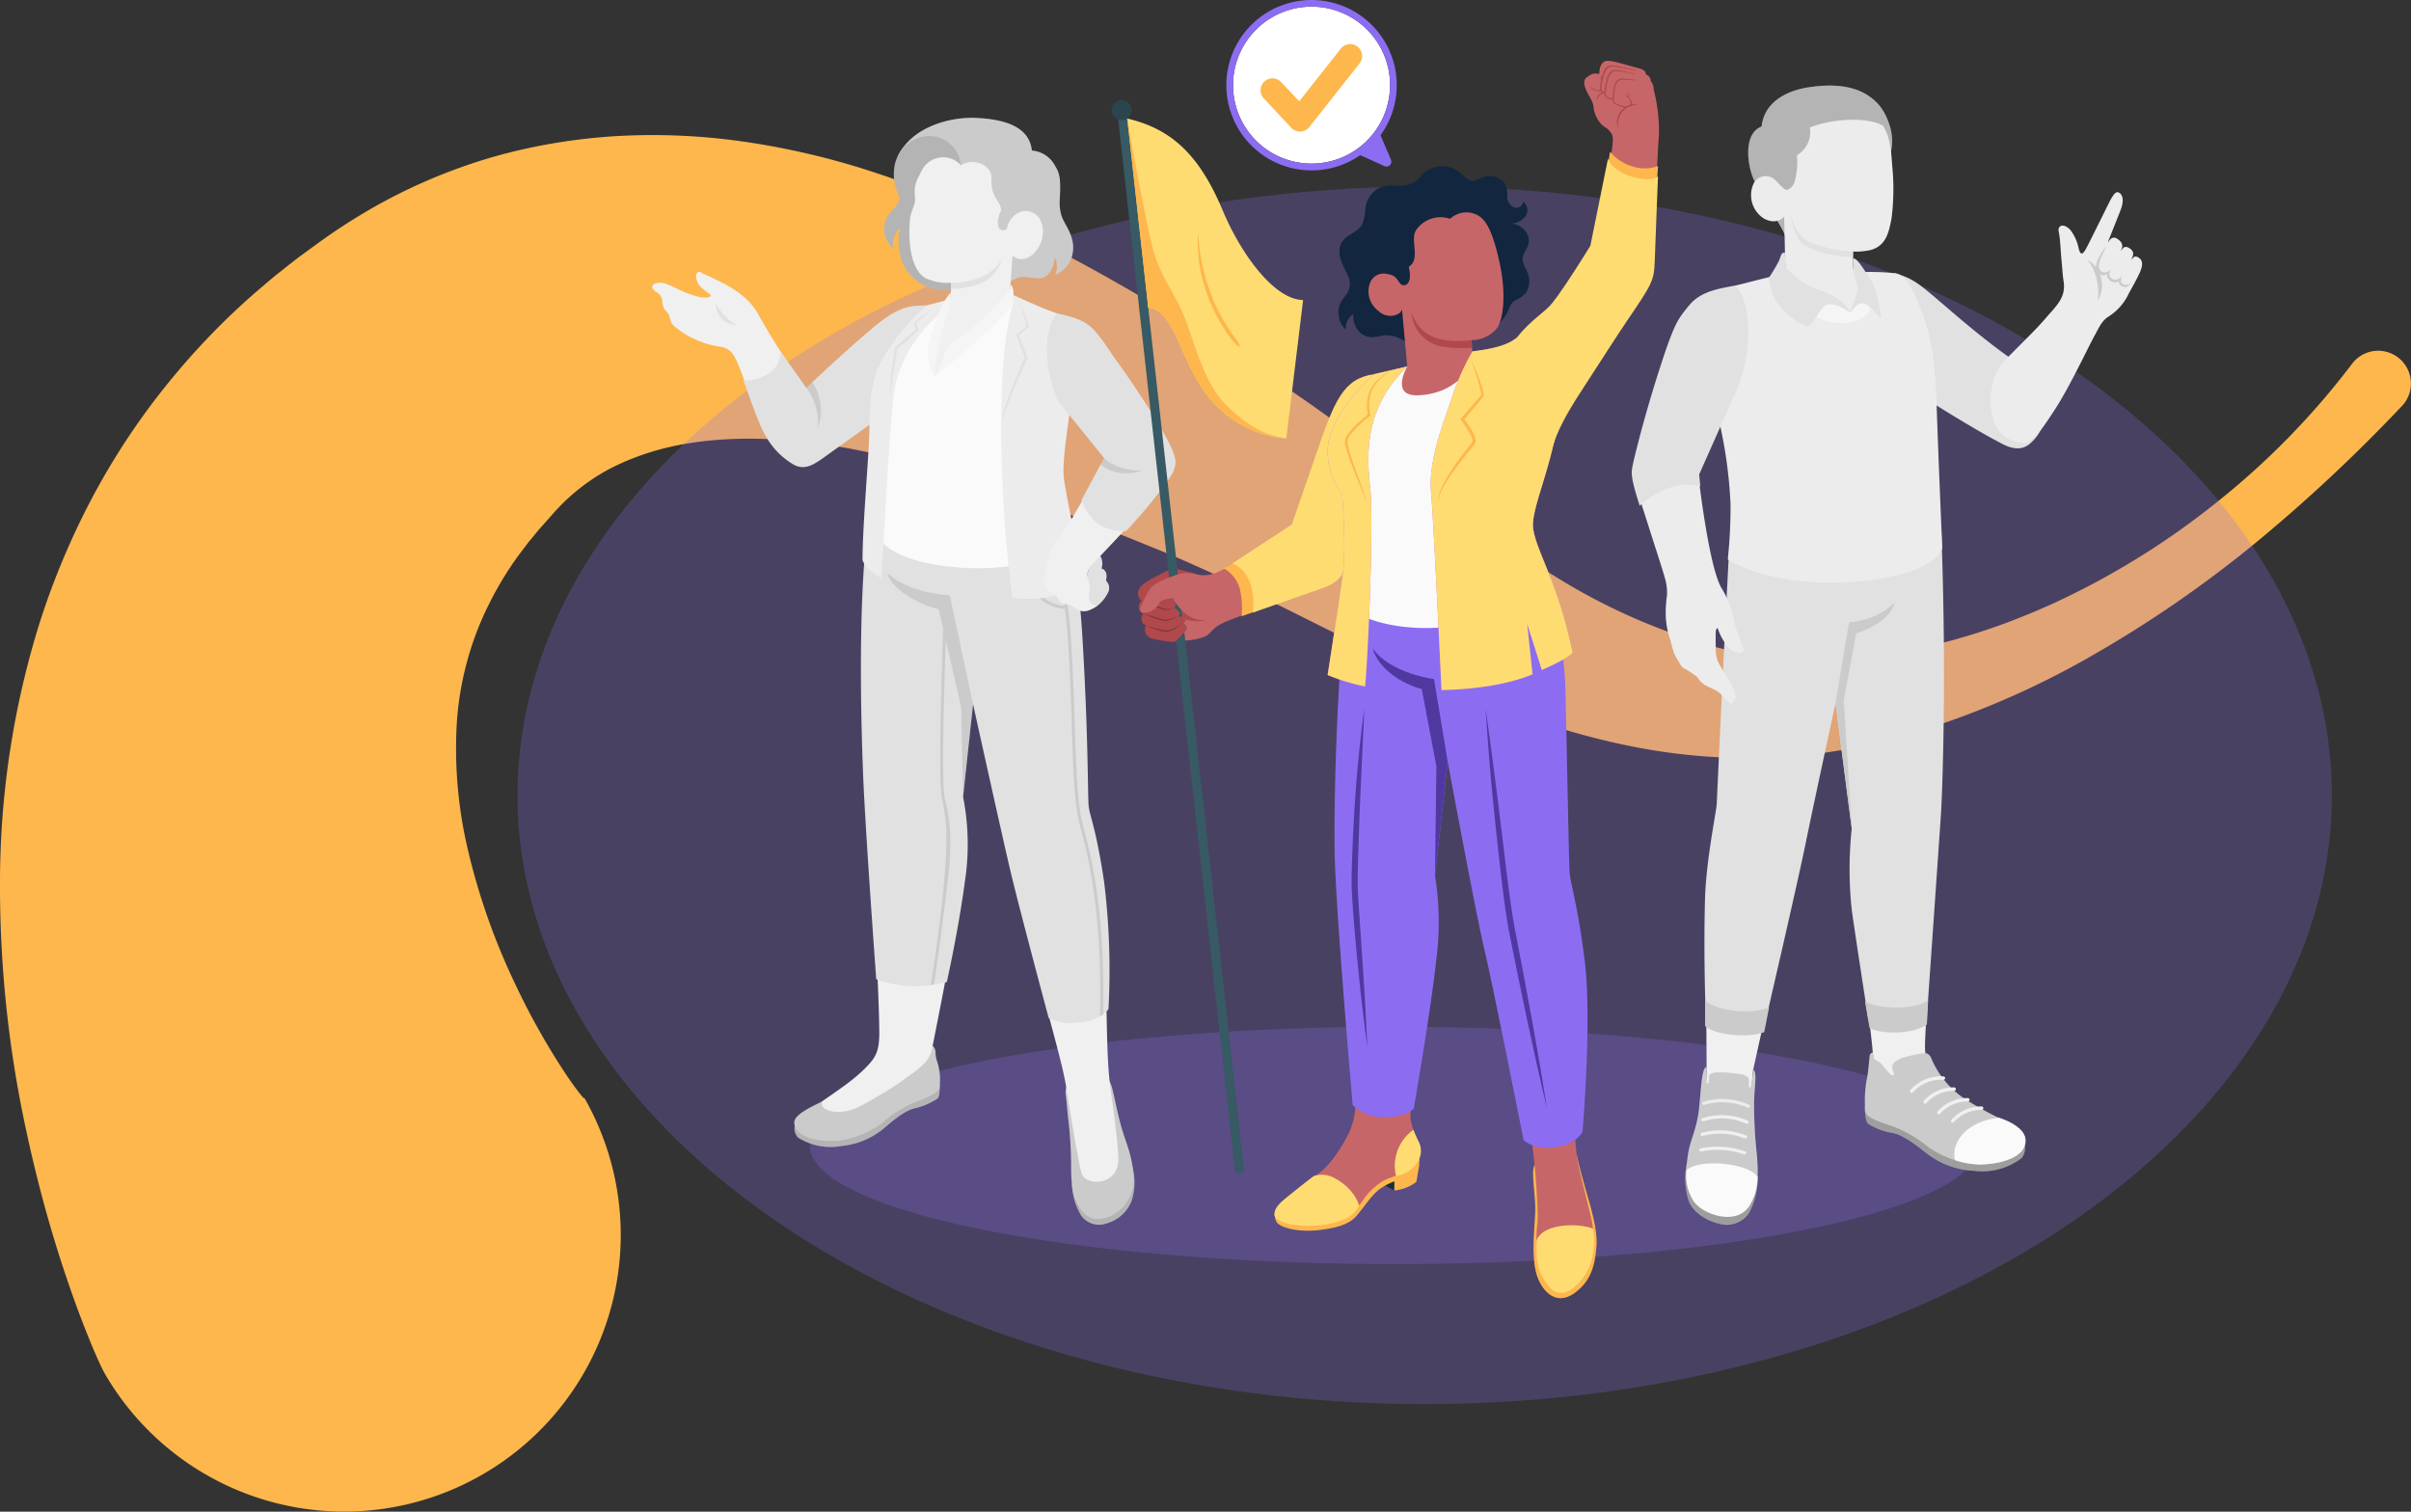 <svg xmlns="http://www.w3.org/2000/svg" xmlns:xlink="http://www.w3.org/1999/xlink" width="396" height="248.314" viewBox="0 0 396 248.314">
  <rect x="0" y="0" width="396" height="248.314" fill="#333333" stroke="none"/>
  <defs>
    <clipPath id="clip-path">
      <rect id="Rectángulo_34754" data-name="Rectángulo 34754" width="244.698" height="213.25" fill="none"/>
    </clipPath>
    <clipPath id="clip-path-3">
      <rect id="Rectángulo_34734" data-name="Rectángulo 34734" width="26.324" height="10.573" fill="none"/>
    </clipPath>
    <clipPath id="clip-path-4">
      <rect id="Rectángulo_34735" data-name="Rectángulo 34735" width="26.364" height="18.377" fill="none"/>
    </clipPath>
    <clipPath id="clip-path-5">
      <rect id="Rectángulo_34736" data-name="Rectángulo 34736" width="11.867" height="10.173" fill="none"/>
    </clipPath>
    <clipPath id="clip-path-6">
      <rect id="Rectángulo_34737" data-name="Rectángulo 34737" width="11.71" height="24.46" fill="none"/>
    </clipPath>
    <clipPath id="clip-path-7">
      <rect id="Rectángulo_34738" data-name="Rectángulo 34738" width="36.626" height="71.049" fill="none"/>
    </clipPath>
    <clipPath id="clip-path-8">
      <rect id="Rectángulo_34739" data-name="Rectángulo 34739" width="7.234" height="8.919" fill="none"/>
    </clipPath>
    <clipPath id="clip-path-9">
      <rect id="Rectángulo_34740" data-name="Rectángulo 34740" width="23.652" height="25.83" fill="none"/>
    </clipPath>
    <clipPath id="clip-path-10">
      <rect id="Rectángulo_34741" data-name="Rectángulo 34741" width="10.268" height="9.416" fill="none"/>
    </clipPath>
    <clipPath id="clip-path-11">
      <rect id="Rectángulo_34742" data-name="Rectángulo 34742" width="11.193" height="23.523" fill="none"/>
    </clipPath>
    <clipPath id="clip-path-12">
      <rect id="Rectángulo_34743" data-name="Rectángulo 34743" width="23.87" height="10.358" fill="none"/>
    </clipPath>
    <clipPath id="clip-path-13">
      <rect id="Rectángulo_34744" data-name="Rectángulo 34744" width="23.962" height="15.797" fill="none"/>
    </clipPath>
    <clipPath id="clip-path-14">
      <rect id="Rectángulo_34745" data-name="Rectángulo 34745" width="35.495" height="84.998" fill="none"/>
    </clipPath>
    <clipPath id="clip-path-15">
      <rect id="Rectángulo_34746" data-name="Rectángulo 34746" width="2.394" height="7.485" fill="none"/>
    </clipPath>
    <clipPath id="clip-path-16">
      <rect id="Rectángulo_34747" data-name="Rectángulo 34747" width="29.049" height="27.086" fill="none"/>
    </clipPath>
    <clipPath id="clip-path-17">
      <rect id="Rectángulo_34748" data-name="Rectángulo 34748" width="15.603" height="25.381" fill="none"/>
    </clipPath>
    <clipPath id="clip-path-18">
      <rect id="Rectángulo_34749" data-name="Rectángulo 34749" width="6.761" height="2.551" fill="none"/>
    </clipPath>
    <clipPath id="clip-path-19">
      <rect id="Rectángulo_34750" data-name="Rectángulo 34750" width="5.93" height="1.29" fill="none"/>
    </clipPath>
    <clipPath id="clip-path-20">
      <rect id="Rectángulo_34751" data-name="Rectángulo 34751" width="5.591" height="1.138" fill="none"/>
    </clipPath>
    <clipPath id="clip-path-21">
      <rect id="Rectángulo_34752" data-name="Rectángulo 34752" width="5.199" height="1.521" fill="none"/>
    </clipPath>
  </defs>
  <g id="Grupo_81217" data-name="Grupo 81217" transform="translate(-180 -2877.164)">
    <path id="Trazado_115813" data-name="Trazado 115813" d="M394.5,44.517a264.334,264.334,0,0,1-23.822,22.3,194.605,194.605,0,0,1-26.9,18.595A141.339,141.339,0,0,1,313.2,98.547a99.557,99.557,0,0,1-16.87,3.344c-1.454.126-2.908.287-4.383.333-.736.032-1.471.077-2.211.094l-2.227.009c-1.5.014-2.934-.049-4.412-.076-1.459-.09-2.933-.149-4.391-.292-11.723-1.02-23.077-4.294-33.649-8.407-10.605-4.12-20.522-9.092-30.064-13.852-4.767-2.39-9.462-4.715-14.079-6.876-2.312-1.093-4.6-2.116-6.876-3.117-1.135-.479-2.27-.978-3.4-1.433l-3.492-1.417c-9.724-3.935-19.227-7.6-28.584-10.522-4.675-1.464-9.3-2.743-13.855-3.77-2.275-.514-4.53-.968-6.758-1.349s-4.432-.667-6.595-.888c-8.661-.907-16.672-.446-23.326,1.411a42.439,42.439,0,0,0-4.765,1.636c-.759.306-1.493.647-2.216.99l-1.065.538c-.32.182-.641.35-.955.542a33.339,33.339,0,0,0-6.909,5.367c-.511.524-1.01,1.055-1.485,1.611L88.789,64.5c-.638.715-1.208,1.462-1.816,2.177-.586.729-1.121,1.479-1.686,2.2A55.788,55.788,0,0,0,79.9,77.9a49.98,49.98,0,0,0-3.367,9.274A50.507,50.507,0,0,0,75.017,96.8a72.375,72.375,0,0,0,1.842,20.649A108.334,108.334,0,0,0,84.5,139.2a116.678,116.678,0,0,0,5.613,10.574c1.015,1.7,2.067,3.359,3.12,4.922.526.775,1.061,1.524,1.573,2.2.255.337.509.665.736.931a4.509,4.509,0,0,0,.314.348c.04.032.1.1.113.088l.019,0s.023.023-.006-.038l-.111-.252A45.43,45.43,0,0,1,17.179,203.4l-.356-.684-.228-.468-.364-.782-.622-1.4c-.392-.9-.743-1.753-1.085-2.6-.68-1.683-1.3-3.315-1.9-4.934-1.188-3.232-2.264-6.419-3.26-9.615-1.988-6.386-3.644-12.807-5.044-19.328A189.235,189.235,0,0,1,0,123.1,143.229,143.229,0,0,1,6.344,80.65a125.1,125.1,0,0,1,8.481-20.471,116.342,116.342,0,0,1,12-18.458,120,120,0,0,1,14.709-15.5c1.324-1.129,2.634-2.277,3.975-3.362,1.352-1.061,2.688-2.153,4.058-3.163l2.059-1.5c.7-.506,1.322-.966,2.162-1.547,1.58-1.112,3.2-2.164,4.849-3.173A90.9,90.9,0,0,1,79.694,3.977c.92-.288,1.853-.54,2.781-.8.91-.235,1.808-.462,2.714-.677C87,2.086,88.813,1.707,90.63,1.4A96.563,96.563,0,0,1,101.47.158a104.7,104.7,0,0,1,20.786.937,126.273,126.273,0,0,1,18.973,4.274,192.557,192.557,0,0,1,33.019,13.87c10.149,5.318,19.608,11.108,28.71,16.847l3.55,2.249c1.218.772,2.394,1.562,3.586,2.344,2.344,1.579,4.662,3.166,6.9,4.768,4.513,3.2,8.833,6.422,13.1,9.554,8.515,6.274,16.725,12.308,25.188,17.41a100.531,100.531,0,0,0,26.373,11.659c1.148.317,2.307.555,3.467.834l1.749.338.878.171c.291.051.578.08.867.121l1.736.234c.582.067,1.17.107,1.757.164,1.172.13,2.363.153,3.553.218,1.193.038,2.4.035,3.6.031,1.207-.056,2.419-.044,3.634-.154l1.826-.128c.61-.046,1.219-.125,1.829-.187,1.221-.119,2.441-.3,3.663-.489,1.226-.16,2.44-.427,3.666-.636,1.221-.234,2.438-.518,3.66-.78,1.209-.321,2.426-.62,3.636-.959,1.2-.365,2.42-.686,3.617-1.085,2.407-.759,4.788-1.621,7.143-2.569,1.18-.469,2.359-.943,3.521-1.463l1.75-.767,1.725-.823a129.169,129.169,0,0,0,25.937-16.444,126.736,126.736,0,0,0,21.445-22.12,5.376,5.376,0,1,1,8.211,6.916Z" transform="translate(180 2899.35)" fill="#fdb74d"/>
    <g id="Grupo_80729" data-name="Grupo 80729" transform="translate(265.485 2907.344)">
      <ellipse id="Elipse_4784" data-name="Elipse 4784" cx="149" cy="100" rx="149" ry="100" transform="translate(-0.485 0.471)" fill="#8c6df2" opacity="0.25"/>
    </g>
    <g id="Grupo_80730" data-name="Grupo 80730" transform="translate(313.343 3045.718)">
      <ellipse id="Elipse_4784-2" data-name="Elipse 4784" cx="96" cy="19.5" rx="96" ry="19.5" transform="translate(-0.343 0.097)" fill="#8c6df2" opacity="0.25"/>
    </g>
    <g id="Grupo_80728" data-name="Grupo 80728" transform="translate(287.123 2877.164)">
      <g id="Grupo_80727" data-name="Grupo 80727" transform="translate(0)" clip-path="url(#clip-path)">
        <g id="Grupo_80726" data-name="Grupo 80726">
          <g id="Grupo_80725" data-name="Grupo 80725" clip-path="url(#clip-path)">
            <path id="Trazado_115183" data-name="Trazado 115183" d="M471.755,356.868c.106-2.612,1.61-31.46,1.61-31.46l-13.216,9.519c2.061,15.053,2.928,21.978,3.075,24.484a2.085,2.085,0,0,0-.046.645c.13,2.978,3.729,4.461,6.566,6.35a52.047,52.047,0,0,0,7.643,4.369c2.042.887,6.115.832,6.571-.411-3.453-2.319-7.444-4.846-10.223-7.535-1.327-1.284-2.107-2.827-1.98-5.962" transform="translate(-262.691 -185.77)" fill="#f0f0f0"/>
            <path id="Trazado_115184" data-name="Trazado 115184" d="M490.239,429.515a2.587,2.587,0,0,1-.372,2.586,10.626,10.626,0,0,1-7.809,2.1,13.622,13.622,0,0,1-7.711-2.806c-1.616-1.277-3.881-3.077-5.665-3.411a10.637,10.637,0,0,1-4.016-1.5c-.545-.5-.56-2.8-.56-2.8Z" transform="translate(-264.95 -241.877)" fill="#e1e1e1"/>
            <g id="Grupo_80670" data-name="Grupo 80670" transform="translate(199.156 181.813)" opacity="0.3">
              <g id="Grupo_80669" data-name="Grupo 80669">
                <g id="Grupo_80668" data-name="Grupo 80668" clip-path="url(#clip-path-3)">
                  <path id="Trazado_115185" data-name="Trazado 115185" d="M490.239,429.515a2.587,2.587,0,0,1-.372,2.586,10.626,10.626,0,0,1-7.809,2.1,13.622,13.622,0,0,1-7.711-2.806c-1.616-1.277-3.881-3.077-5.665-3.411a10.637,10.637,0,0,1-4.016-1.5c-.545-.5-.56-2.8-.56-2.8Z" transform="translate(-464.106 -423.69)"/>
                </g>
              </g>
            </g>
            <path id="Trazado_115186" data-name="Trazado 115186" d="M465.423,402.952a.543.543,0,0,0-.508.53c-.1.638-.209,2.493-.428,3.541a19.285,19.285,0,0,0-.286,5.616c.26,1.169,2.971,1.891,4.708,2.493a21.833,21.833,0,0,1,5.682,3.365,16.012,16.012,0,0,0,8.372,2.831c3.893-.082,6.372-1.245,7.1-2.7.9-1.795.553-3.035-4-4.983a53.527,53.527,0,0,1-5.076-2.8,14.965,14.965,0,0,1-5.889-6.787,1.743,1.743,0,0,0-.679-.927,1.4,1.4,0,0,0-.872-.048,19.167,19.167,0,0,0-3.552.836c-.589.312-1.427.681-1.384,1.463a2.648,2.648,0,0,0,.2.789c.06.158.11.369-.024.468s-.3,0-.423-.1a11.825,11.825,0,0,1-1.262-1.429,4.437,4.437,0,0,0-.736-.708,7.755,7.755,0,0,1-.785-.477s-.125-.612-.152-.978" transform="translate(-264.941 -230.038)" fill="#e1e1e1"/>
            <g id="Grupo_80673" data-name="Grupo 80673" transform="translate(199.15 172.914)" opacity="0.1">
              <g id="Grupo_80672" data-name="Grupo 80672">
                <g id="Grupo_80671" data-name="Grupo 80671" clip-path="url(#clip-path-4)">
                  <path id="Trazado_115187" data-name="Trazado 115187" d="M465.423,402.952a.543.543,0,0,0-.508.53c-.1.638-.209,2.493-.428,3.541a19.285,19.285,0,0,0-.286,5.616c.26,1.169,2.971,1.891,4.708,2.493a21.833,21.833,0,0,1,5.682,3.365,16.012,16.012,0,0,0,8.372,2.831c3.893-.082,6.372-1.245,7.1-2.7.9-1.795.553-3.035-4-4.983a53.527,53.527,0,0,1-5.076-2.8,14.965,14.965,0,0,1-5.889-6.787,1.743,1.743,0,0,0-.679-.927,1.4,1.4,0,0,0-.872-.048,19.167,19.167,0,0,0-3.552.836c-.589.312-1.427.681-1.384,1.463a2.648,2.648,0,0,0,.2.789c.06.158.11.369-.024.468s-.3,0-.423-.1a11.825,11.825,0,0,1-1.262-1.429,4.437,4.437,0,0,0-.736-.708,7.755,7.755,0,0,1-.785-.477s-.125-.612-.152-.978" transform="translate(-464.091 -402.952)"/>
                </g>
              </g>
            </g>
            <path id="Trazado_115188" data-name="Trazado 115188" d="M505.764,427.876c-5.618.6-7.971,4.3-7.258,6.969a13.138,13.138,0,0,0,4.033.712c3.893-.082,6.532-1.25,7.256-2.7.845-1.693.022-3.582-4.031-4.981" transform="translate(-284.517 -244.267)" fill="#fafafa"/>
            <path id="Trazado_115189" data-name="Trazado 115189" d="M497.375,426.2a.272.272,0,0,1-.176-.057.284.284,0,0,1-.054-.392,6.556,6.556,0,0,1,5.016-2.226.28.28,0,0,1,.256.3.274.274,0,0,1-.293.259,6.075,6.075,0,0,0-4.539,2.006.271.271,0,0,1-.209.11" transform="translate(-283.779 -241.776)" fill="#f0f0f0"/>
            <path id="Trazado_115190" data-name="Trazado 115190" d="M492.081,423a.271.271,0,0,1-.177-.057.283.283,0,0,1-.054-.392,6.54,6.54,0,0,1,5.016-2.225.279.279,0,0,1,.256.3.272.272,0,0,1-.294.259,6.066,6.066,0,0,0-4.538,2.006.271.271,0,0,1-.209.11" transform="translate(-280.757 -239.951)" fill="#f0f0f0"/>
            <path id="Trazado_115191" data-name="Trazado 115191" d="M486.85,418.912a.271.271,0,0,1-.176-.057.283.283,0,0,1-.054-.393,6.56,6.56,0,0,1,5.016-2.225.279.279,0,0,1,.256.3.273.273,0,0,1-.294.259,6.074,6.074,0,0,0-4.538,2.006.272.272,0,0,1-.209.11" transform="translate(-277.77 -237.615)" fill="#f0f0f0"/>
            <path id="Trazado_115192" data-name="Trazado 115192" d="M481.682,414.744a.273.273,0,0,1-.173-.054.283.283,0,0,1-.06-.391,6.676,6.676,0,0,1,5.483-2.27.28.28,0,0,1-.037.558,6.191,6.191,0,0,0-5,2.044.271.271,0,0,1-.212.114" transform="translate(-274.82 -235.21)" fill="#f0f0f0"/>
            <path id="Trazado_115193" data-name="Trazado 115193" d="M415.977,347.6l-13.031-2.639c-.443,7.886-.239,20.757-.226,28.042,0,1.4-.92,10.8-.559,13.7.543,4.357,6.376,4.153,6.893,1.6s1.087-13.483,1.2-14.615a6.713,6.713,0,0,1,.115-1.015c1.443-6.639,5.522-24.695,5.611-25.074" transform="translate(-229.538 -196.93)" fill="#f0f0f0"/>
            <path id="Trazado_115194" data-name="Trazado 115194" d="M407.288,447.37a11.727,11.727,0,0,1-1.446,6.022,4.4,4.4,0,0,1-4.753,1.707c-1.958-.389-4.567-1.862-5.195-4.032a12.306,12.306,0,0,1-.2-6.024Z" transform="translate(-225.739 -254.067)" fill="#e1e1e1"/>
            <g id="Grupo_80676" data-name="Grupo 80676" transform="translate(169.682 190.976)" opacity="0.3">
              <g id="Grupo_80675" data-name="Grupo 80675">
                <g id="Grupo_80674" data-name="Grupo 80674" clip-path="url(#clip-path-5)">
                  <path id="Trazado_115195" data-name="Trazado 115195" d="M407.288,447.37a11.727,11.727,0,0,1-1.446,6.022,4.4,4.4,0,0,1-4.753,1.707c-1.958-.389-4.567-1.862-5.195-4.032a12.306,12.306,0,0,1-.2-6.024Z" transform="translate(-395.421 -445.043)"/>
                </g>
              </g>
            </g>
            <path id="Trazado_115196" data-name="Trazado 115196" d="M399.162,408.43c-.8.074-.884,3.376-1.236,6.788-.378,3.657-1.563,5.194-1.909,8.194-.4,3.427-.143,4.948,1.28,6.981s6.291,3.946,8.563.933c1.851-2.456,1.845-5.131,1.559-8.538a76.444,76.444,0,0,1-.458-8.676c.074-2.561.548-4.94-.157-5.208-.041.377-.078.855-.123,1.225-.034.284-.07,1.671-.518,1.694a4.708,4.708,0,0,1-.04-.963,1.043,1.043,0,0,0-.246-.82,3.076,3.076,0,0,0-1.255-.433c-.793-.119-1.59-.224-2.393-.269-.4-.022-.8-.03-1.2-.016a3.566,3.566,0,0,0-1.011.151.679.679,0,0,0-.423.357.989.989,0,0,0-.029.391,2.5,2.5,0,0,1-.078.7c-.026.1-.1.227-.217.2a.2.2,0,0,1-.137-.2c-.016-.412.033-.713.039-1.193,0-.222,0-.432-.009-.655s-.011-.429,0-.648" transform="translate(-225.983 -233.165)" fill="#e1e1e1"/>
            <g id="Grupo_80679" data-name="Grupo 80679" transform="translate(169.866 175.265)" opacity="0.1">
              <g id="Grupo_80678" data-name="Grupo 80678">
                <g id="Grupo_80677" data-name="Grupo 80677" clip-path="url(#clip-path-6)">
                  <path id="Trazado_115197" data-name="Trazado 115197" d="M399.162,408.43c-.8.074-.884,3.376-1.236,6.788-.378,3.657-1.563,5.194-1.909,8.194-.4,3.427-.143,4.948,1.28,6.981s6.291,3.946,8.563.933c1.851-2.456,1.845-5.131,1.559-8.538a76.444,76.444,0,0,1-.458-8.676c.074-2.561.548-4.94-.157-5.208-.041.377-.078.855-.123,1.225-.034.284-.07,1.671-.518,1.694a4.708,4.708,0,0,1-.04-.963,1.043,1.043,0,0,0-.246-.82,3.076,3.076,0,0,0-1.255-.433c-.793-.119-1.59-.224-2.393-.269-.4-.022-.8-.03-1.2-.016a3.566,3.566,0,0,0-1.011.151.679.679,0,0,0-.423.357.989.989,0,0,0-.029.391,2.5,2.5,0,0,1-.078.7c-.026.1-.1.227-.217.2a.2.2,0,0,1-.137-.2c-.016-.412.033-.713.039-1.193,0-.222,0-.432-.009-.655s-.011-.429,0-.648" transform="translate(-395.849 -408.43)"/>
                </g>
              </g>
            </g>
            <path id="Trazado_115198" data-name="Trazado 115198" d="M395.855,446.461a7.6,7.6,0,0,0,1.228,5.164c1.423,2.034,6.678,3.944,8.949.931a8.82,8.82,0,0,0,1.495-5.025c-1.492-2.246-9.5-3.063-11.672-1.071" transform="translate(-225.979 -254.231)" fill="#fafafa"/>
            <path id="Trazado_115199" data-name="Trazado 115199" d="M408.156,440.2a.358.358,0,0,1-.1-.022,13.149,13.149,0,0,0-6.93-.467.307.307,0,0,1-.363-.188.261.261,0,0,1,.213-.32,13.626,13.626,0,0,1,7.322.5.253.253,0,0,1,.151.347.306.306,0,0,1-.294.155" transform="translate(-228.783 -250.564)" fill="#f0f0f0"/>
            <path id="Trazado_115200" data-name="Trazado 115200" d="M401.516,433.589a.3.3,0,0,1-.257-.17.255.255,0,0,1,.175-.337,11.432,11.432,0,0,1,7.31.436.248.248,0,0,1,.136.351.32.32,0,0,1-.4.12,10.948,10.948,0,0,0-6.841-.414.331.331,0,0,1-.125.015" transform="translate(-229.061 -246.992)" fill="#f0f0f0"/>
            <path id="Trazado_115201" data-name="Trazado 115201" d="M401.815,427.875a.3.3,0,0,1-.255-.166.252.252,0,0,1,.168-.339,10.307,10.307,0,0,1,7.456.413.246.246,0,0,1,.111.357.319.319,0,0,1-.405.1,9.816,9.816,0,0,0-6.945-.379.324.324,0,0,1-.13.017" transform="translate(-229.232 -243.682)" fill="#f0f0f0"/>
            <path id="Trazado_115202" data-name="Trazado 115202" d="M402.18,421.615a.3.3,0,0,1-.254-.163.252.252,0,0,1,.163-.342,10.767,10.767,0,0,1,7.511.485.247.247,0,0,1,.121.355.314.314,0,0,1-.4.106,10.281,10.281,0,0,0-7-.46.334.334,0,0,1-.134.018" transform="translate(-229.44 -240.125)" fill="#ececec"/>
            <path id="Trazado_115203" data-name="Trazado 115203" d="M406.828,205.348c-.812,14.873-2.068,42.334-2.068,42.334-.177,1.732-1.762,9.381-1.923,15.627-.26,10.028.141,19.307.141,19.307s5.751,2.456,9.742.873c0,0,5.261-22.673,6.595-29.2,1.587-7.779,4.966-23.264,4.966-23.264l2.661,20.554a63.406,63.406,0,0,0,0,13.364c.568,4.119,2.695,17.825,2.695,17.825s5.308,1.135,9.648-.249c0,0,2.031-29.118,2.288-32.915.258-3.815.991-23.338.059-47.3Z" transform="translate(-229.922 -115.491)" fill="#e1e1e1"/>
            <path id="Trazado_115204" data-name="Trazado 115204" d="M429.281,296.27l.737,4.313c1.74,1,6.853,1.2,9.417-.556l.2-3.963c-2.136,1.562-7.93,1.485-10.358.206m-26.268-.206v4.2c1.408,1.407,6.835,2.088,9.71,1.011l.8-4.082c-3.016,1.327-8.722.549-10.51-1.128M434.1,230.756a11.951,11.951,0,0,1-7.456,3.192l-2.217,13.316,2.661,20.554-1.305-20.975,2.036-11.051c5.937-1.968,6.282-5.036,6.282-5.036" transform="translate(-230.073 -131.734)" fill="#e1e1e1"/>
            <g id="Grupo_80682" data-name="Grupo 80682" transform="translate(172.941 99.022)" opacity="0.1">
              <g id="Grupo_80681" data-name="Grupo 80681">
                <g id="Grupo_80680" data-name="Grupo 80680" clip-path="url(#clip-path-7)">
                  <path id="Trazado_115205" data-name="Trazado 115205" d="M429.281,296.27l.737,4.313c1.74,1,6.853,1.2,9.417-.556l.2-3.963c-2.136,1.562-7.93,1.485-10.358.206m-26.268-.206v4.2c1.408,1.407,6.835,2.088,9.71,1.011l.8-4.082c-3.016,1.327-8.722.549-10.51-1.128M434.1,230.756a11.951,11.951,0,0,1-7.456,3.192l-2.217,13.316,2.661,20.554-1.305-20.975,2.036-11.051c5.937-1.968,6.282-5.036,6.282-5.036" transform="translate(-403.013 -230.756)"/>
                </g>
              </g>
            </g>
            <path id="Trazado_115206" data-name="Trazado 115206" d="M475.58,104.563c3.625,1.072,4.086,1.877,10.662,7.431,5.364,4.53,8.23,6.448,8.23,6.448s5.591,6.638,5.835,7.94a7.222,7.222,0,0,1-2.7,6.335c-1.376,1.038-2.954.636-4.454-.157-1.825-.964-2.736-1.484-3.631-2-6.056-3.509-10.921-6.719-10.921-6.719Z" transform="translate(-271.5 -59.693)" fill="#e1e1e1"/>
            <path id="Trazado_115207" data-name="Trazado 115207" d="M535.015,82.722c-.907-.523-1.058.315-1.365.43,0,0,.911-1.081-.652-1.984-.964-.557-1.412.79-1.435.613-.01-.079,1.115-2.83,2.028-5.166.866-2.218.082-2.835-.279-3.006-.326-.154-.723-.018-1.53,1.6-.8,1.593-3.187,6.451-3.726,7.457s-.932,1.478-1.3.185a7.3,7.3,0,0,0-1.38-3.094c-1.194-1.226-2.106-.668-1.907.281.281,1.339.283,2.912.5,5.1.115,1.142.154,2.214.3,3,.44,2.745-1.142,4.027-3.016,6.214-1.533,1.788-3.116,3.256-6.642,6.853-3.344,3.411-2.9,10.9.266,12.667,3.5,1.956,4.456.81,8.1-4.821,2.349-3.632,5.479-10.3,6.34-11.839s1.174-2.479,2.388-3.247a8.944,8.944,0,0,0,3.281-3.772c.43-.778,1.248-2.209,1.778-3.367.517-1.131.577-1.978-.086-2.462-.9-.658-1.147.34-1.239.236s.876-1.128-.416-1.873" transform="translate(-292.457 -41.994)" fill="#ececec"/>
            <path id="Trazado_115208" data-name="Trazado 115208" d="M554.94,100.408c-.309-.438-.017-1.245-.017-1.245a1.518,1.518,0,0,1-.725.63,1.117,1.117,0,0,1-1.278-.555,1.616,1.616,0,0,1,.167-1.053,1.8,1.8,0,0,1-.772.436c-.49.137-.935-.169-1.125-.766s.49-2.089,1.2-3.454a6.739,6.739,0,0,0-1.075,1.526,3.62,3.62,0,0,0-.618,1.855,3.812,3.812,0,0,0-1.443-1.169c1.26,1.208,2.186,4.512,1.679,6.707a4.845,4.845,0,0,0,.419-4.348.977.977,0,0,0,1.151-.1,1.171,1.171,0,0,0,.691,1.218,1.135,1.135,0,0,0,1.27.009s-.149.5.5.826,1.166-.037,1.52-.673a1.019,1.019,0,0,1-1.546.152" transform="translate(-313.557 -53.892)" fill="#e1e1e1"/>
            <g id="Grupo_80685" data-name="Grupo 80685" transform="translate(235.694 40.51)" opacity="0.1">
              <g id="Grupo_80684" data-name="Grupo 80684">
                <g id="Grupo_80683" data-name="Grupo 80683" clip-path="url(#clip-path-8)">
                  <path id="Trazado_115209" data-name="Trazado 115209" d="M554.94,100.408c-.309-.438-.017-1.245-.017-1.245a1.518,1.518,0,0,1-.725.63,1.117,1.117,0,0,1-1.278-.555,1.616,1.616,0,0,1,.167-1.053,1.8,1.8,0,0,1-.772.436c-.49.137-.935-.169-1.125-.766s.49-2.089,1.2-3.454a6.739,6.739,0,0,0-1.075,1.526,3.62,3.62,0,0,0-.618,1.855,3.812,3.812,0,0,0-1.443-1.169c1.26,1.208,2.186,4.512,1.679,6.707a4.845,4.845,0,0,0,.419-4.348.977.977,0,0,0,1.151-.1,1.171,1.171,0,0,0,.691,1.218,1.135,1.135,0,0,0,1.27.009s-.149.5.5.826,1.166-.037,1.52-.673a1.019,1.019,0,0,1-1.546.152" transform="translate(-549.251 -94.402)"/>
                </g>
              </g>
            </g>
            <path id="Trazado_115210" data-name="Trazado 115210" d="M419.97,103.9c-5.433,1.211-7.062,1.737-9.632,2.331,0,0-4.783,13.469-2.482,22.858a75.086,75.086,0,0,1,1.737,13.07,83.866,83.866,0,0,1-.448,9.045s7.267,5.069,22.461,3.521c11.93-1.215,12.764-5.413,12.764-5.413s-.66-15.064-.94-23.836c-.285-8.894-1.311-12.788-3.67-17.864-.711-1.531-1.542-3.166-3.2-3.426a39.142,39.142,0,0,0-6.454-.119Z" transform="translate(-232.48 -59.312)" fill="#ececec"/>
            <path id="Trazado_115211" data-name="Trazado 115211" d="M376.515,137.164c-.905,2.971-.771,4.23.2,7.191q.912,2.781,1.792,5.572c.783,2.47,2.136,6.593,2.387,7.564a8.247,8.247,0,0,1,.37,3.078,18.749,18.749,0,0,0-.194,3.2,13.285,13.285,0,0,0,.664,3.754c.276.841.426,1.748.756,2.564a10.409,10.409,0,0,0,.787,1.357,2.5,2.5,0,0,0,.667.939,13.876,13.876,0,0,1,2.2,1.406c.223.241.391.528.609.773.832.938,2.236,1.14,3.187,1.957.539.463.909,1.1,1.481,1.526.182.134.44.242.623.109a.6.6,0,0,0,.16-.216,2.042,2.042,0,0,0,.34-.912,3.459,3.459,0,0,0-.279-1.035,10.428,10.428,0,0,0-.953-1.871,27.732,27.732,0,0,1-1.667-2.788,5.311,5.311,0,0,1-.359-2.18c-.021-.835-.03-1.672-.012-2.508.006-.312.042-.678.309-.841a9.911,9.911,0,0,0,1.781,3.227c.352.375,2.328,1.551,2.516.37a.616.616,0,0,0-.054-.3c-.24-.668-.541-1.313-.782-1.979a17.88,17.88,0,0,1-.672-2.024,15.985,15.985,0,0,0-2.091-5.758c-2.122-3.283-3.874-18.746-3.874-18.746l4.244-12.064a21.835,21.835,0,0,0,3.712-10.929c.188-6.085-2.026-7.845-2.026-7.845-5.125.845-7.6,2.316-9.144,6.572s-5.76,17.818-6.678,20.833" transform="translate(-214.598 -62.659)" fill="#ececec"/>
            <path id="Trazado_115212" data-name="Trazado 115212" d="M375.065,138.963c.209-1.117,1.759-7.594,4.306-15.547s3.1-8.566,5.031-10.9,5.009-2.721,7.525-3.214c0,0,2.031,1.636,2.133,7.033a24.948,24.948,0,0,1-2.591,11.71l-5.46,12.286.183,1.944c-5.474-1.35-9.949,3.214-9.949,3.214-1.516-4.7-1.388-5.413-1.178-6.529" transform="translate(-214.047 -62.401)" fill="#e1e1e1"/>
            <path id="Trazado_115213" data-name="Trazado 115213" d="M445.152,102.828s3.657,3.173,2.518,6.231-6.326,3.684-10.432.881-3.817-6.175-3.817-6.175l1.517-.5a4.968,4.968,0,0,0,.878,2.041c.652.752,8.216,3.744,8.4,4.659,0,0,1.117-2.234,1.444-3.072s-1.391-4.18-1.391-4.18Z" transform="translate(-247.429 -58.636)" fill="#f5f5f5"/>
            <path id="Trazado_115214" data-name="Trazado 115214" d="M442.8,44.05c1.049-2.994-.476-6.748-2.122-8.441-2.379-2.449-5.863-3.321-10.963-2.622-3.878.532-7.591,2.437-8.022,6.49-3.062,1.168-2.322,6.285-1.374,8.5,1.924,4.486,5.331,8.261,5.56,10.612Z" transform="translate(-239.483 -18.698)" fill="#e1e1e1"/>
            <g id="Grupo_80688" data-name="Grupo 80688" transform="translate(180.013 14.055)" opacity="0.2">
              <g id="Grupo_80687" data-name="Grupo 80687">
                <g id="Grupo_80686" data-name="Grupo 80686" clip-path="url(#clip-path-9)">
                  <path id="Trazado_115215" data-name="Trazado 115215" d="M442.8,44.05c1.049-2.994-.476-6.748-2.122-8.441-2.379-2.449-5.863-3.321-10.963-2.622-3.878.532-7.591,2.437-8.022,6.49-3.062,1.168-2.322,6.285-1.374,8.5,1.924,4.486,5.331,8.261,5.56,10.612Z" transform="translate(-419.496 -32.753)"/>
                </g>
              </g>
            </g>
            <path id="Trazado_115216" data-name="Trazado 115216" d="M443.662,62.067c-.45,2.269-.862,4.444-3.4,5.172a11.043,11.043,0,0,1-2.927.262v3.541c1.511,1.829.772,4.16-.45,6.465-2.127-2.555-8.182-3.561-10.658-6.626l-.2-9.134s-1.152,1.522-3.327.327a4.536,4.536,0,0,1-1.82-5.434,2.229,2.229,0,0,1,3.674-.891c.679.611,1.512,1.8,2.026,1.583a1.92,1.92,0,0,0,1.179-1.4,11.651,11.651,0,0,0,.358-4.253,4.4,4.4,0,0,0,2.128-4.551c4.338-1.722,10.043-1.578,12-.287,1.2,1.792,1.357,4.073,1.529,6.587a38.414,38.414,0,0,1-.109,8.637" transform="translate(-240.105 -26.179)" fill="#ececec"/>
            <path id="Trazado_115217" data-name="Trazado 115217" d="M445.961,88.3c-2.283.041-6.935-1.091-8.247-2.27A9.41,9.41,0,0,1,435.69,82.3a10.305,10.305,0,0,0,1.355,4.118c1.049,1.377,3.611,2.025,5.067,2.351a19.328,19.328,0,0,0,3.849.424Z" transform="translate(-248.728 -46.982)" fill="#e1e1e1"/>
            <path id="Trazado_115218" data-name="Trazado 115218" d="M440.84,106.507c-1.172-.675-3.5-2.177-4.6-.7-1.132,1.52-1.883,3.176-2.726,2.95a11.645,11.645,0,0,1-5.088-4.5,9.011,9.011,0,0,1-.921-3.509,25.66,25.66,0,0,0,1.568-2.627c.449-.944.3-1.4,1.033-1.465L430.162,99a20.251,20.251,0,0,0,2.942,2.6c2.08,1.4,6.16,1.7,7.735,4.9" transform="translate(-244.057 -55.179)" fill="#e1e1e1"/>
            <path id="Trazado_115219" data-name="Trazado 115219" d="M458.575,107.778c.671-.641,1.128-1.741,2.26-1.448s2.8,2.808,2.816,2.209-.815-4.855-1.7-6.1-2.162-3.62-2.928-3.556v2.43a7.275,7.275,0,0,1,.735,2.851c-.129,1.015-1.069,2.63-1.186,3.614" transform="translate(-261.792 -56.45)" fill="#e1e1e1"/>
            <path id="Trazado_115220" data-name="Trazado 115220" d="M160.652,449.544a10.805,10.805,0,0,0,1.55,5.255,3.632,3.632,0,0,0,4.173,1.229,6.2,6.2,0,0,0,4.067-3.654,9.68,9.68,0,0,0,.145-5.568Z" transform="translate(-91.713 -255.073)" fill="#e1e1e1"/>
            <g id="Grupo_80691" data-name="Grupo 80691" transform="translate(68.939 191.732)" opacity="0.2">
              <g id="Grupo_80690" data-name="Grupo 80690">
                <g id="Grupo_80689" data-name="Grupo 80689" clip-path="url(#clip-path-10)">
                  <path id="Trazado_115221" data-name="Trazado 115221" d="M160.652,449.544a10.805,10.805,0,0,0,1.55,5.255,3.632,3.632,0,0,0,4.173,1.229,6.2,6.2,0,0,0,4.067-3.654,9.68,9.68,0,0,0,.145-5.568Z" transform="translate(-160.652 -446.806)"/>
                </g>
              </g>
            </g>
            <path id="Trazado_115222" data-name="Trazado 115222" d="M165.921,414.076c.377,1.549.563,2.609,1.078,4.734.8,3.294,1.651,4.691,2.136,7.431.554,3.13.231,4.652-1,6.509s-5.039,3.982-7.146,1.337c-1.717-2.156-1.885-4.618-1.864-7.767a67.523,67.523,0,0,0-.542-7.957c0-.016,0-.032,0-.048-.083-.841-.219-2.5-.342-3.339-.272-1.841.988-2.046,1.476-2.312a7.222,7.222,0,0,1,2.188-.793,6.567,6.567,0,0,1,2.358.106c.881.167,1.3.615,1.657,2.1" transform="translate(-90.316 -235.092)" fill="#e1e1e1"/>
            <g id="Grupo_80694" data-name="Grupo 80694" transform="translate(67.888 176.713)" opacity="0.1">
              <g id="Grupo_80693" data-name="Grupo 80693">
                <g id="Grupo_80692" data-name="Grupo 80692" clip-path="url(#clip-path-11)">
                  <path id="Trazado_115223" data-name="Trazado 115223" d="M165.921,414.076c.377,1.549.563,2.609,1.078,4.734.8,3.294,1.651,4.691,2.136,7.431.554,3.13.231,4.652-1,6.509s-5.039,3.982-7.146,1.337c-1.717-2.156-1.885-4.618-1.864-7.767a67.523,67.523,0,0,0-.542-7.957c0-.016,0-.032,0-.048-.083-.841-.219-2.5-.342-3.339-.272-1.841.988-2.046,1.476-2.312a7.222,7.222,0,0,1,2.188-.793,6.567,6.567,0,0,1,2.358.106c.881.167,1.3.615,1.657,2.1" transform="translate(-158.203 -411.805)"/>
                </g>
              </g>
            </g>
            <path id="Trazado_115224" data-name="Trazado 115224" d="M54.565,421.524a2.139,2.139,0,0,0,.493,2.2,10.082,10.082,0,0,0,7.219,1.356,12.736,12.736,0,0,0,6.835-2.866c1.391-1.193,3.34-2.876,4.94-3.268a12.09,12.09,0,0,0,3.9-1.64c.466-.46.341-2.441.341-2.441Z" transform="translate(-31.079 -236.842)" fill="#e1e1e1"/>
            <g id="Grupo_80697" data-name="Grupo 80697" transform="translate(23.361 178.028)" opacity="0.2">
              <g id="Grupo_80696" data-name="Grupo 80696">
                <g id="Grupo_80695" data-name="Grupo 80695" clip-path="url(#clip-path-12)">
                  <path id="Trazado_115225" data-name="Trazado 115225" d="M54.565,421.524a2.139,2.139,0,0,0,.493,2.2,10.082,10.082,0,0,0,7.219,1.356,12.736,12.736,0,0,0,6.835-2.866c1.391-1.193,3.34-2.876,4.94-3.268a12.09,12.09,0,0,0,3.9-1.64c.466-.46.341-2.441.341-2.441Z" transform="translate(-54.44 -414.87)"/>
                </g>
              </g>
            </g>
            <path id="Trazado_115226" data-name="Trazado 115226" d="M76.573,399.963a.973.973,0,0,1,.474.109,1.444,1.444,0,0,1,.529,1.183,4.59,4.59,0,0,0,.174,1.168,9.366,9.366,0,0,1,.46,4.61c-.247,1.007-2.928,1.914-4.47,2.534a20,20,0,0,0-4.958,3.229,15.033,15.033,0,0,1-7.434,2.926c-3.541.158-5.863-.7-6.608-1.906-.921-1.492-.26-2.394,3.757-4.337.76-.368,3.422-1.995,4.328-2.583a20.93,20.93,0,0,0,2.712-2.073,15.669,15.669,0,0,0,1.208-1.223,16.935,16.935,0,0,1,1.955-1.719,10.692,10.692,0,0,1,1.516-1.118,6.746,6.746,0,0,1,2.894-.805c1.028-.07,2,.136,3.032.033a3.87,3.87,0,0,1,.43-.029" transform="translate(-31.041 -228.321)" fill="#e1e1e1"/>
            <g id="Grupo_80700" data-name="Grupo 80700" transform="translate(23.333 171.623)" opacity="0.1">
              <g id="Grupo_80699" data-name="Grupo 80699">
                <g id="Grupo_80698" data-name="Grupo 80698" clip-path="url(#clip-path-13)">
                  <path id="Trazado_115227" data-name="Trazado 115227" d="M76.573,399.963a.973.973,0,0,1,.474.109,1.444,1.444,0,0,1,.529,1.183,4.59,4.59,0,0,0,.174,1.168,9.366,9.366,0,0,1,.46,4.61c-.247,1.007-2.928,1.914-4.47,2.534a20,20,0,0,0-4.958,3.229,15.033,15.033,0,0,1-7.434,2.926c-3.541.158-5.863-.7-6.608-1.906-.921-1.492-.26-2.394,3.757-4.337.76-.368,3.422-1.995,4.328-2.583a20.93,20.93,0,0,0,2.712-2.073,15.669,15.669,0,0,0,1.208-1.223,16.935,16.935,0,0,1,1.955-1.719,10.692,10.692,0,0,1,1.516-1.118,6.746,6.746,0,0,1,2.894-.805c1.028-.07,2,.136,3.032.033a3.87,3.87,0,0,1,.43-.029" transform="translate(-54.374 -399.944)"/>
                </g>
              </g>
            </g>
            <path id="Trazado_115228" data-name="Trazado 115228" d="M112.25,283.6c-.79-6.789-.245-14.31-1.266-24.919-.163-2.723-.384-5.639-.679-8.225-.993-8.7-2.509-11.628-2.707-13.307,0,0-.091-17.137-1.459-36.208-.644-8.972-3.454-11.582-5.8-16.263l-26.712,1.048c-2.385,11.883-1.838,38.7-1.259,50.82.3,6.18,1.909,28.365,1.992,38.424.024,2.95-.571,4.014-1.621,5.194-2.2,2.47-5.029,4.231-7.722,6.161-.742,1.616,3.021,2.551,6.161.83a76.385,76.385,0,0,0,6.617-3.941c2.3-1.785,4.771-2.991,5.234-5.521.188-1.029,5.015-24.638,5.108-29.783a118.223,118.223,0,0,0-.782-11.892L89.544,217.2s2.937,14.336,4.686,21.91,3.679,16.567,5.674,24.058c1.975,8.642,4.643,17.013,5.232,21.356.166,1.035,1.8,11.2,2.4,13.521s5.891,2.166,6.066-1.872c.116-2.688-1.208-11.3-1.356-12.574" transform="translate(-37.061 -105.428)" fill="#f0f0f0"/>
            <path id="Trazado_115229" data-name="Trazado 115229" d="M109.632,185.057c3.254,5.218,5.685,9.492,6.638,25.36s.863,25.514,1.005,27.427,1.16,3.312,2.558,12.7a119.262,119.262,0,0,1,.714,20.824s-.9,1.752-4.625,2.227c-3.439.439-5.2-.741-5.2-.741s-4.677-17.4-6.217-23.864c-1.352-5.676-6.2-27.664-6.2-27.664l-1.64,15.243a40.123,40.123,0,0,1,.295,13.884c-1.108,8.276-2.969,16.5-2.969,16.5a20.088,20.088,0,0,1-5.362.7A19.152,19.152,0,0,1,82.4,266.5s-1.765-23.991-2.146-33.367-1.127-35.425,1.835-46.773Z" transform="translate(-45.603 -105.646)" fill="#e1e1e1"/>
            <g id="Grupo_80703" data-name="Grupo 80703" transform="translate(38.607 81.955)" opacity="0.1">
              <g id="Grupo_80702" data-name="Grupo 80702">
                <g id="Grupo_80701" data-name="Grupo 80701" clip-path="url(#clip-path-14)">
                  <path id="Trazado_115230" data-name="Trazado 115230" d="M122.486,246.026c-.145-.539-.282-1.051-.409-1.541-1.131-4.348-1.148-12.714-1.429-19.979-.085-2.2-.172-4.465-.292-6.876-.471-9.456-1.658-20.017-6.9-26.646l-.389.286c3.522,4.456,5.184,10.753,6.033,17.287-4.949-.43-6.218-5.076-7.948-11.474-.237-.874-.481-1.779-.745-2.707l-.472.126c.263.926.507,1.829.744,2.7,1.727,6.385,3.1,11.442,8.481,11.84.356,2.877.563,5.792.7,8.61.12,2.409.207,4.677.293,6.871.281,7.292.3,15.681,1.442,20.076.127.49.265,1,.41,1.544,1.5,5.619,3.264,14.989,2.918,29.838a5.259,5.259,0,0,0,.5-.321c.308-14.711-1.441-24.033-2.942-29.636m-32.518-42.9c.814,3.093,6.084,5.51,8.451,5.957l.723,3.151c-.046,1.693-.1,3.47-.155,5.305-.3,10.116-.521,20.553.013,22.907,1.034,4.564.758,8.953.165,14.921-.535,5.384-1.46,12.058-2.038,15.472.171-.02.335-.041.489-.063.583-3.382,1.347-9.331,2.1-15.384.761-6.1.958-10.277-.245-15.067-.571-2.276-.285-13.161,0-22.774q.053-1.749.1-3.421l2.546,11.095.3,14.73,1.64-15.244-3.814-17.9s-6.52-.184-10.281-3.681" transform="translate(-89.968 -190.985)"/>
                </g>
              </g>
            </g>
            <path id="Trazado_115231" data-name="Trazado 115231" d="M.489,105.964a2.7,2.7,0,0,1,1.612-.02,17.646,17.646,0,0,1,2.406,1.075c1.23.531,3.21,1.407,4.562,1.224.275-.037.835-.2.428-.508a11.662,11.662,0,0,1-1.552-1.256,2.4,2.4,0,0,1-.724-1.8.82.82,0,0,1,.231-.541c.212-.19.378-.1.569.022a5.469,5.469,0,0,0,.641.313c.448.2.9.406,1.34.615,2.6,1.22,5.215,2.685,6.9,5.082.245.348,1.78,3.122,2.749,4.677.8,1.425,5.654,8.641,5.654,8.641s6.587-5.882,9.54-8.571c3.166-2.883,5.186-4.9,10.047-5.122l-4.678,15.468s-8.564,6.548-10.25,7.724c-4.241,2.96-5.137,3.916-7.87,1.664-3.352-2.761-4.319-6.14-5.787-9.785-1.654-4.1-2.219-6.094-3.063-7.3s-2.049-1.189-2.913-1.376a13.17,13.17,0,0,1-3.449-1.149,12.1,12.1,0,0,1-2.72-1.652,3.726,3.726,0,0,1-1.093-1.093,11.352,11.352,0,0,0-.351-1.239c-.244-.442-.69-.757-.884-1.223a4.627,4.627,0,0,1-.183-1.171,2,2,0,0,0-.975-1.314,1.876,1.876,0,0,1-.609-.6c-.2-.416.073-.653.421-.781" transform="translate(0 -59.388)" fill="#f0f0f0"/>
            <path id="Trazado_115232" data-name="Trazado 115232" d="M24.426,116.224A8.793,8.793,0,0,0,27.8,119.76a3.646,3.646,0,0,1-2.359-.947,3.417,3.417,0,0,1-1.017-2.589" transform="translate(-13.943 -66.35)" fill="#e1e1e1"/>
            <path id="Trazado_115233" data-name="Trazado 115233" d="M65.068,116.824c-2.306.181-3.611-.088-6.719,1.984S45.169,130.4,45.169,130.4l-4.255-6.02a4.18,4.18,0,0,1-2.44,3.948c-2.724,1.458-3.684.614-3.684.614s2.456,7.286,3.607,9.169a12.322,12.322,0,0,0,4.778,4.949c2.2,1.086,3.663-.381,6.925-2.684s10.283-7.367,10.283-7.367Z" transform="translate(-19.861 -66.693)" fill="#e1e1e1"/>
            <g id="Grupo_80706" data-name="Grupo 80706" transform="translate(25.308 62.756)" opacity="0.1">
              <g id="Grupo_80705" data-name="Grupo 80705">
                <g id="Grupo_80704" data-name="Grupo 80704" clip-path="url(#clip-path-15)">
                  <path id="Trazado_115234" data-name="Trazado 115234" d="M58.976,147.191a9.725,9.725,0,0,1,1.935,6.538,8.668,8.668,0,0,0-.926-7.485Z" transform="translate(-58.976 -146.244)"/>
                </g>
              </g>
            </g>
            <path id="Trazado_115235" data-name="Trazado 115235" d="M104.163,112.211l8.115,2.523c1.393.478,6.657,3.69,4.818,11.615-.608,2.621-1.437,6.3-2.186,9.976-.572,2.81,1.529,8.218,3.227,16.829,0,0-6.961,5.535-20.792,3.973-10.552-1.192-11.7-5.142-11.7-5.142.294-9.824,1.162-13.619,1.144-17.352a8.964,8.964,0,0,1-1.607-5.221c-.068-3.5.851-5.385,3.991-9.356,2.988-3.78,4.825-5.751,4.825-5.751Z" transform="translate(-48.629 -64.059)" fill="#fafafa"/>
            <path id="Trazado_115236" data-name="Trazado 115236" d="M94.839,114.5c-.378.139-3.672,1-3.672,1A31.134,31.134,0,0,0,83.111,125.7c-1.246,2.87-1.41,6.033-1.486,10.543-.065,3.923-1.118,15.395-1.118,21.106.424,1.517,2.992,2.941,2.992,2.941.183,1.992,1.032-19.609,2.1-30.046,1.37-9.191,8.239-13.912,9.776-14.965Z" transform="translate(-45.96 -65.367)" fill="#ececec"/>
            <path id="Trazado_115237" data-name="Trazado 115237" d="M135.591,112.945l.03,1.19c-2.028,6.677-1.971,15.223-2.018,21.473a218.887,218.887,0,0,0,1.811,27.047s8.232,1.463,11.942-3.549c0,0-2.17-8-3.413-15.611-.737-4.508,2.262-15.533,1.486-22.059-.324-2.727-1.059-4.991-3.1-5.633-1.69-.53-6.734-2.857-6.734-2.857" transform="translate(-76.27 -64.478)" fill="#ececec"/>
            <path id="Trazado_115238" data-name="Trazado 115238" d="M94.982,119.02l-.073.059.025.1.257,1.045q-1.721,1.44-3.411,2.915l-.064.056-.012.082c-.19,1.338-.369,2.676-.5,4.02-.068.672-.14,1.344-.193,2.018s-.1,1.349-.11,2.025l.632-4c.217-1.3.409-2.611.607-3.916q1.712-1.474,3.389-2.988l.093-.084-.034-.111-.325-1.057c.431-.4.869-.785,1.292-1.191.449-.429.9-.851,1.344-1.289-.5.372-.981.761-1.47,1.144s-.964.781-1.447,1.17m18.81.72-.033-.091c-.233-.653-.463-1.307-.71-1.955s-.482-1.3-.737-1.946c.182.67.379,1.335.572,2,.18.634.376,1.263.569,1.893l-1.678,1.315-.109.085.051.135,1.369,3.632c-.415.866-.784,1.748-1.161,2.628-.383.912-.761,1.827-1.1,2.756s-.664,1.867-.953,2.814a17.5,17.5,0,0,0-.645,2.9,21.669,21.669,0,0,1,.867-2.824c.33-.928.691-1.845,1.073-2.753s.752-1.822,1.152-2.722.814-1.8,1.216-2.693l.04-.09-.034-.087-1.408-3.572,1.583-1.358Z" transform="translate(-51.893 -66.079)" fill="#e1e1e1"/>
            <path id="Trazado_115239" data-name="Trazado 115239" d="M103.095,65.906a9.834,9.834,0,0,0-1.409-2.7A14.282,14.282,0,0,0,99.3,61.434l-2.554-1.885c-3.1-2.024-3.99-6.566-2.831-8.614C96.59,46.2,102.825,45,106.137,45.1c6.281.2,9.195,2.073,9.561,5.367a4.743,4.743,0,0,1,3.858,2.607c.738,1.182.907,2.122.711,5.615a7.451,7.451,0,0,0,.294,2.494c.386,1.118,1.28,2.277,1.6,3.417a5.36,5.36,0,0,1,.014,3.586,4.731,4.731,0,0,1-2.663,2.712,3.44,3.44,0,0,0-.015-2.862c-.227,1.255-.6,2.7-1.761,3.216-1.2.532-2.594-.212-3.881.015-.842.149-1.568.7-2.407.86-.4.075-1.45.132-1.691-.3s.235-1.118,0-1.634c-.3-.664-1.822-1.036-2.488-1.367-1.265-.627-3.56-1.514-4.174-2.921" transform="translate(-53.335 -25.743)" fill="#e1e1e1"/>
            <g id="Grupo_80709" data-name="Grupo 80709" transform="translate(40.091 19.351)" opacity="0.1">
              <g id="Grupo_80708" data-name="Grupo 80708">
                <g id="Grupo_80707" data-name="Grupo 80707" clip-path="url(#clip-path-16)">
                  <path id="Trazado_115240" data-name="Trazado 115240" d="M103.095,65.906a9.834,9.834,0,0,0-1.409-2.7A14.282,14.282,0,0,0,99.3,61.434l-2.554-1.885c-3.1-2.024-3.99-6.566-2.831-8.614C96.59,46.2,102.825,45,106.137,45.1c6.281.2,9.195,2.073,9.561,5.367a4.743,4.743,0,0,1,3.858,2.607c.738,1.182.907,2.122.711,5.615a7.451,7.451,0,0,0,.294,2.494c.386,1.118,1.28,2.277,1.6,3.417a5.36,5.36,0,0,1,.014,3.586,4.731,4.731,0,0,1-2.663,2.712,3.44,3.44,0,0,0-.015-2.862c-.227,1.255-.6,2.7-1.761,3.216-1.2.532-2.594-.212-3.881.015-.842.149-1.568.7-2.407.86-.4.075-1.45.132-1.691-.3s.235-1.118,0-1.634c-.3-.664-1.822-1.036-2.488-1.367-1.265-.627-3.56-1.514-4.174-2.921" transform="translate(-93.426 -45.094)"/>
                </g>
              </g>
            </g>
            <path id="Trazado_115241" data-name="Trazado 115241" d="M101.383,56.807a5.224,5.224,0,0,0-7.532-4.241,6.058,6.058,0,0,0-3.43,4.887,7.717,7.717,0,0,0,.2,2.795c.291,1.112,1.062,1.841.324,3.013-.4.64-1.015,1.12-1.458,1.732a4.149,4.149,0,0,0,.9,5.582,3.043,3.043,0,0,1,1.193-3.454c-.7,1.2-.4,2.931-.28,3.879a7.292,7.292,0,0,0,5.8,6.164c2.334.6,6.868-.07,7.27-2.017.182-.883-1.395-2.64-1.463-3.54q-.122-1.614-.271-3.225c-.321-3.511-.7-7.018-1.128-10.518q-.064-.529-.13-1.058" transform="translate(-50.687 -29.685)" fill="#e1e1e1"/>
            <g id="Grupo_80712" data-name="Grupo 80712" transform="translate(38.1 22.313)" opacity="0.2">
              <g id="Grupo_80711" data-name="Grupo 80711">
                <g id="Grupo_80710" data-name="Grupo 80710" clip-path="url(#clip-path-17)">
                  <path id="Trazado_115242" data-name="Trazado 115242" d="M101.383,56.807a5.224,5.224,0,0,0-7.532-4.241,6.058,6.058,0,0,0-3.43,4.887,7.717,7.717,0,0,0,.2,2.795c.291,1.112,1.062,1.841.324,3.013-.4.64-1.015,1.12-1.458,1.732a4.149,4.149,0,0,0,.9,5.582,3.043,3.043,0,0,1,1.193-3.454c-.7,1.2-.4,2.931-.28,3.879a7.292,7.292,0,0,0,5.8,6.164c2.334.6,6.868-.07,7.27-2.017.182-.883-1.395-2.64-1.463-3.54q-.122-1.614-.271-3.225c-.321-3.511-.7-7.018-1.128-10.518q-.064-.529-.13-1.058" transform="translate(-88.787 -51.998)"/>
                </g>
              </g>
            </g>
            <path id="Trazado_115243" data-name="Trazado 115243" d="M114.973,82.437c.037-1.032.42-6.2.42-6.2.026.387,1.857,1.525,3.624-.393,1.813-1.968,1.656-4.819.456-6-1.855-1.831-4.64-.345-5.034,2.165-1.473.739-1.934-1.074-.929-3.1-.075-1.671-1.8-1.94-1.579-5.568-.145-1.812-2.864-3.138-5.036-1.846a3.926,3.926,0,0,0-6.39.817c-1.008,2.079-1.316,2.132-1.134,4.769.065.933-.721,2.053-.828,3.287-.474,5.482.778,8.649,2.494,9.652a8.459,8.459,0,0,0,4.268.789l-.042,1.42c-.077.862-.017,1.645-.869,1.889-.377.549-2,5.436-1.844,12.233,5.491-5.544,12.228-11.61,12.636-12.444-.2-.342-.25-.428-.213-1.46" transform="translate(-56.2 -34.363)" fill="#f0f0f0"/>
            <path id="Trazado_115244" data-name="Trazado 115244" d="M114.4,103.092a11.357,11.357,0,0,0,6.055-1.538,6.739,6.739,0,0,0,2.267-2.311,6.766,6.766,0,0,1-1.973,3.069c-2.558,1.946-6.38,1.8-6.38,1.8Z" transform="translate(-65.289 -56.656)" fill="#e1e1e1"/>
            <path id="Trazado_115245" data-name="Trazado 115245" d="M106.566,125.918c-1.194-3.009-1.273-4.225-.87-5.727s1.756-6.381,3.563-8.188l-.177,2.356a45.592,45.592,0,0,0-2.516,11.56" transform="translate(-60.215 -63.94)" fill="#f5f5f5"/>
            <path id="Trazado_115246" data-name="Trazado 115246" d="M108.015,124.217a14.945,14.945,0,0,0,1.447-3.1c.411-1.438.894-2.224,3.6-4.113a40.372,40.372,0,0,0,7.4-7.257l.045-.72s.469.09.482,1.394c.009.894.026,1.461.026,1.461-1.828,3.033-7.578,7.741-13,12.34" transform="translate(-61.664 -62.239)" fill="#f5f5f5"/>
            <path id="Trazado_115247" data-name="Trazado 115247" d="M168.014,220.415a6.281,6.281,0,0,0,1.778-2.326,1.666,1.666,0,0,0-.236-1.486.761.761,0,0,1-.178-.27.625.625,0,0,1,.014-.268,1.813,1.813,0,0,0-.073-1.107,1.141,1.141,0,0,0-.706-.6,2.664,2.664,0,0,0-.015-1.674c-.218-.634-.875-1.141-1.3-.43a5.863,5.863,0,0,0-.5,1.111,12.974,12.974,0,0,0-.634,2.966c-.106,1.052-.357,4.027,1.271,4.168.127.011.487.018.58-.084" transform="translate(-94.814 -120.974)" fill="#e1e1e1"/>
            <path id="Trazado_115248" data-name="Trazado 115248" d="M152.49,120.771c6.451,1.792,6.635,3.945,10.368,9.086a99.406,99.406,0,0,1,7.349,11.648c1.632,3,1.865,4.086-1.135,7.934-1.483,1.9-3,3.5-5.787,6.561-1.774,1.944-3.7,3.933-5.554,5.9a2.293,2.293,0,0,0-.5,2.038,11.385,11.385,0,0,1,.33,1.257,10.649,10.649,0,0,1-.133,1.665,1.456,1.456,0,0,0,.657,1.433,1.6,1.6,0,0,0,.8.094,5.7,5.7,0,0,1-1.531.835,2.338,2.338,0,0,1-1.708-.057c-.51-.246-.894-.73-1.437-.892-.293-.088-.608-.073-.9-.151a1.485,1.485,0,0,1-.775-.506c-.31-.39-.438-.951-.876-1.189a6.182,6.182,0,0,0-.677-.221,1.514,1.514,0,0,1-.841-1.121,4.138,4.138,0,0,1,.035-1.451,36.246,36.246,0,0,1,.79-3.84,3.817,3.817,0,0,1,.62-1.181c.294-.423.574-.86.892-1.264,2.154-2.745,7.657-13.082,7.657-13.082l-7.658-9.883s-4.037-8.15.024-13.612" transform="translate(-85.677 -68.946)" fill="#f0f0f0"/>
            <path id="Trazado_115249" data-name="Trazado 115249" d="M152.644,119.9c1.19.312,3.513.642,5.237,1.927s3.179,3.887,4.623,5.86,5.023,7.145,7.624,11.66,2.183,5.2,1.764,6.428-4.425,6.338-7.8,9.9a8.283,8.283,0,0,1-4.574-1.106,8.7,8.7,0,0,1-2.751-4l3.708-6.879-7.444-9.215a20.477,20.477,0,0,1-1.943-8.693,10.473,10.473,0,0,1,1.56-5.873" transform="translate(-86.251 -68.448)" fill="#e1e1e1"/>
            <g id="Grupo_80715" data-name="Grupo 80715" transform="translate(73.641 75.232)" opacity="0.1">
              <g id="Grupo_80714" data-name="Grupo 80714">
                <g id="Grupo_80713" data-name="Grupo 80713" clip-path="url(#clip-path-18)">
                  <path id="Trazado_115250" data-name="Trazado 115250" d="M172.19,175.317c1.906,1.868,5.091,2.106,6.181,2.039a6.8,6.8,0,0,1-6.76-.962Z" transform="translate(-171.61 -175.317)"/>
                </g>
              </g>
            </g>
            <path id="Trazado_115251" data-name="Trazado 115251" d="M244.451,6.429a12.863,12.863,0,0,1,3.66,8.741l-.054,1.476a12.895,12.895,0,0,1-25.7-.3l-.018-1.477a12.9,12.9,0,0,1,22.117-8.437" transform="translate(-126.926 -1.453)" fill="#fff"/>
            <path id="Trazado_115252" data-name="Trazado 115252" d="M223.944,4a14,14,0,0,0,17.8,21.485l3.96,1.8a.814.814,0,0,0,1.084-1.062l-1.716-4A14,14,0,0,0,223.944,4m19.018.964a12.863,12.863,0,0,1,3.675,8.735l-.051,1.476a12.894,12.894,0,0,1-25.7-.258l-.021-1.477a12.9,12.9,0,0,1,22.1-8.476" transform="translate(-125.451 0)" fill="#8c6df2"/>
            <path id="Trazado_115253" data-name="Trazado 115253" d="M239.418,31.247a1.962,1.962,0,0,1-1.432-.621l-4.446-4.747A1.962,1.962,0,1,1,236.4,23.2l2.888,3.083,6.832-8.653a1.961,1.961,0,1,1,3.079,2.431L240.957,30.5a1.957,1.957,0,0,1-1.456.744l-.083,0" transform="translate(-133.021 -9.637)" fill="#fdb74d"/>
            <path id="Trazado_115254" data-name="Trazado 115254" d="M281.5,453.7l-1.921-1.013,1.937-.488Z" transform="translate(-159.605 -258.15)" fill="#1a2e35"/>
            <path id="Trazado_115255" data-name="Trazado 115255" d="M238.523,451.7s23.264-9.835,23.509-8.269a2.314,2.314,0,0,1-.036.937c.021-.027.045-.054.064-.082l-.5,2.9a6.819,6.819,0,0,1-3.618,1.414c0-.14.011-1.007.015-1.5a11.659,11.659,0,0,0-2.056,1.029c-1.5.943-2.492,2.633-4.109,4.586-1.178,1.422-3.228,2.047-6.25,2.4-3.252.379-6.09-.322-6.872-1.218a2.323,2.323,0,0,1-.146-2.189" transform="translate(-136.048 -253.052)" fill="#fdb74d"/>
            <path id="Trazado_115256" data-name="Trazado 115256" d="M239.452,424.84c.227-.227,1.071-1.114,2.207-2.076a43.293,43.293,0,0,1,3.392-2.757,12.825,12.825,0,0,0,1.683-1.325c.412-.423.809-.861,1.178-1.322a25.187,25.187,0,0,0,2.9-4.662,11.7,11.7,0,0,0,.98-5.732c-.154-4.892-.5-6.665-.438-9.841l10.925,1.792c-.366,1.752-.812,5.67-1.032,7.666-.335,3.036-.787,3.314.313,6.379a8.927,8.927,0,0,1,.839,2.733,4.325,4.325,0,0,1-2.6,3.6c-1.143.6-2.446.838-3.557,1.482a11.366,11.366,0,0,0-2.937,2.753,11.263,11.263,0,0,1-2.555,2.807,10.056,10.056,0,0,1-3.78,1.2,20.066,20.066,0,0,1-5.038.124c-2.382-.25-4.137-1.17-2.482-2.824" transform="translate(-136.328 -226.712)" fill="#c76668"/>
            <path id="Trazado_115257" data-name="Trazado 115257" d="M248.178,440.5a4.309,4.309,0,0,0-3.558-.42c-1.731,1.306-3.166,2.469-4.179,3.282-1.229.987-2.306,1.888-2.293,3.054.021,1.83,7.068,2.566,11.06.935a4.923,4.923,0,0,0,2.853-2.381s-.515-2.574-3.883-4.47m13.593-6.218c-.572-1.192-.786-1.8-.786-1.8a7.27,7.27,0,0,0-2.862,7.6,5.244,5.244,0,0,0,3.521-2.273,3.318,3.318,0,0,0,.127-3.524" transform="translate(-135.955 -246.896)" fill="#fedc72"/>
            <path id="Trazado_115258" data-name="Trazado 115258" d="M337.392,443.934c-.641,1.052.24,4.99.118,7.8-.111,2.553-.6,6.538.058,9.52.671,3.056,3.245,6.272,6.731,3.441,2.16-1.755,3.02-3.853,3.282-7.53.182-2.555-.87-6.076-1.774-9.2-1.056-3.648-1.463-5.6-1.463-5.6Z" transform="translate(-192.476 -252.538)" fill="#fdb74d"/>
            <path id="Trazado_115259" data-name="Trazado 115259" d="M340.274,402c.307,5.95-.346,10.136-.35,13.948a26.791,26.791,0,0,0,.591,5.143c.523,2.427,1.4,5.8,1.775,7.374.519,2.2.91,3.582.172,6.06a2.913,2.913,0,0,1-.244.56c-1.044,2.046-3.732,3.609-4.6,3.371A1.491,1.491,0,0,1,336.1,439a2.043,2.043,0,0,1-.288-.067,2.193,2.193,0,0,1-.29-.114,2.957,2.957,0,0,1-1.456-1.858,5.324,5.324,0,0,1-.144-.537,19.016,19.016,0,0,1-.172-6.246c.055-1.385-.042-3.146-.185-5.378a101.791,101.791,0,0,0-1.548-12.584c-.6-2.335-1.344-5.263-2.13-8.385Z" transform="translate(-188.327 -229.494)" fill="#c76668"/>
            <path id="Trazado_115260" data-name="Trazado 115260" d="M347.738,469.6c-2.14-.92-8.321-.993-9.278,2.024,0,2.832,0,4.752,1.814,7.2,2.407,3.252,5.476-.248,6.644-2.464a11.374,11.374,0,0,0,.82-6.76" transform="translate(-193.221 -267.764)" fill="#fedc72"/>
            <path id="Trazado_115261" data-name="Trazado 115261" d="M291.642,206.527c3.061,5.368,7.184,12.828,7.448,24.915.351,16.109.568,27.649.663,29.591s1.38,5.49,2.533,15.041-.4,27.783-.4,27.783-1.092,2.158-4.746,2.547c-3.37.359-4.934-1.235-4.934-1.235s-5.066-25.587-6.442-31.329S279.745,243,279.745,243l-2.086,18.721a47.989,47.989,0,0,1,.229,13.67c-.889,8.407-3.719,24.616-3.719,24.616s-1.544,1.6-5.123,1.419a7.283,7.283,0,0,1-4.908-1.995s-2.806-32.074-2.964-41.584.487-36.565,3.245-50.694Z" transform="translate(-149.087 -117.903)" fill="#8c6df2"/>
            <path id="Trazado_115262" data-name="Trazado 115262" d="M271.142,248.188c1.135,3.869,5.773,6.154,8.076,6.666l2.41,12.691L281.4,285.5l2.086-18.721-2.242-13.541s-7.157-.9-10.1-5.053m23.33,45.886c-.932-4.925-2.116-16.126-2.775-21.109-.642-4.986-1.28-9.978-1.988-14.963.318,5.025.694,10.044,1.2,15.053s1.643,16.237,2.562,21.2c.981,4.955,1.97,9.869,3.02,14.793s2.134,9.832,3.3,14.732q-1.165-7.459-2.523-14.887c-.89-4.949-1.843-9.907-2.8-14.826M269.2,271.134,269.8,258c-.6,4.345-1.056,8.711-1.389,13.085s-.757,12.057-.7,16.491c.222,4.41.63,8.76,1.062,13.128s.941,8.718,1.529,13.064q-.293-6.573-.741-13.13l-.441-6.556c-.146-2.181-.316-4.374-.4-6.539s.156-7.667.219-9.85.167-4.373.251-6.561" transform="translate(-152.83 -141.686)" fill="#5038a1"/>
            <path id="Trazado_115263" data-name="Trazado 115263" d="M195.778,218.7a31.761,31.761,0,0,0-3.4-.889c-.872-.193-1.4.139-3.531,1.235-2.221,1.139-2.624,1.68-2.837,2.342a1.448,1.448,0,0,0,.527,1.616,1.27,1.27,0,0,0,.289,2.158,1.15,1.15,0,0,0,.4,1.876,1.562,1.562,0,0,0,1.055,2.178,23.032,23.032,0,0,0,3.392.555Z" transform="translate(-106.148 -124.318)" fill="#b0494c"/>
            <path id="Trazado_115264" data-name="Trazado 115264" d="M197.327,216.282l-19.343-174.1,1.484-.165,19.344,174.107c.044.587-1.433.724-1.485.155" transform="translate(-101.608 -23.988)" fill="#375a64"/>
            <path id="Trazado_115265" data-name="Trazado 115265" d="M181.813,45.36c6.853,1.633,11.645,5.456,15.676,15.091,2.861,6.84,8.3,14.633,13.213,14.734l-2.755,22.728a17.92,17.92,0,0,1-11.738-5.619c-5.558-5.656-6.287-15.481-10.945-15.875L183.047,56.47Z" transform="translate(-103.794 -25.895)" fill="#fedc72"/>
            <path id="Trazado_115266" data-name="Trazado 115266" d="M215.7,108.033c-.1-.17-.151-.36-.246-.532a4.892,4.892,0,0,0-.288-.406c-.185-.264-.379-.523-.566-.786q-.521-.729-1-1.486a28.481,28.481,0,0,1-1.74-3.163,33.481,33.481,0,0,1-2.419-7.452,27.792,27.792,0,0,1-.53-4.328c0-.068-.087-.086-.09-.008a25.847,25.847,0,0,0,.872,7.707,28.361,28.361,0,0,0,3.033,7.056q.541.9,1.153,1.758.3.421.626.825c.128.159.261.324.4.471.181.188.414.318.608.493a.119.119,0,0,0,.186-.149" transform="translate(-119.204 -51.278)" fill="#fdb74d"/>
            <path id="Trazado_115267" data-name="Trazado 115267" d="M191.558,78.9c-1.868-5.252-4.346-7.062-5.8-13.189s-3.94-20.348-3.94-20.348l1.235,11.11,2.216,19.949c4.658.393,5.387,10.219,10.945,15.875a17.921,17.921,0,0,0,11.739,5.619c-2.2-.419-5.028-.835-9.705-5.3-3.362-3.21-4.817-8.462-6.684-13.715" transform="translate(-103.794 -25.895)" fill="#fdb74d"/>
            <path id="Trazado_115268" data-name="Trazado 115268" d="M198.419,236.24c.418.023.977-.637,1.383-1.07s.921-.953.894-1.337c-.038-.539-.794-.569-.794-.569a2.655,2.655,0,0,0,.384-.319c.489-.447-.353-1.1-1.127-.841,0,0,.333-.183.348-.4a.986.986,0,0,0-1.03-.987c.552-.251.388-1.024.036-1.625a3.571,3.571,0,0,0-.412,0,13.556,13.556,0,0,0,.318,7.146" transform="translate(-112.894 -130.782)" fill="#b0494c"/>
            <g id="Grupo_80718" data-name="Grupo 80718" transform="translate(81.078 102.482)" opacity="0.3">
              <g id="Grupo_80717" data-name="Grupo 80717">
                <g id="Grupo_80716" data-name="Grupo 80716" clip-path="url(#clip-path-19)">
                  <path id="Trazado_115269" data-name="Trazado 115269" d="M188.941,239.063a11.065,11.065,0,0,0,1.513.481,15.072,15.072,0,0,0,1.544.343,2.312,2.312,0,0,0,1.475-.314c.476-.223.941-.48,1.4-.752a8.728,8.728,0,0,1-1.333.885,2.388,2.388,0,0,1-1.571.372,11.97,11.97,0,0,1-1.556-.392,7.015,7.015,0,0,1-1.471-.624" transform="translate(-188.941 -238.821)"/>
                </g>
              </g>
            </g>
            <g id="Grupo_80721" data-name="Grupo 80721" transform="translate(80.674 100.849)" opacity="0.3">
              <g id="Grupo_80720" data-name="Grupo 80720">
                <g id="Grupo_80719" data-name="Grupo 80719" clip-path="url(#clip-path-20)">
                  <path id="Trazado_115270" data-name="Trazado 115270" d="M193.589,235.488a11.711,11.711,0,0,1-1.358.552,1.946,1.946,0,0,1-.75.109,6.365,6.365,0,0,1-.724-.17,28.449,28.449,0,0,1-2.76-.964c.95.224,1.878.518,2.813.778a6.516,6.516,0,0,0,.691.181,2.169,2.169,0,0,0,.69-.077c.466-.115.928-.277,1.4-.409" transform="translate(-187.998 -235.015)"/>
                </g>
              </g>
            </g>
            <g id="Grupo_80724" data-name="Grupo 80724" transform="translate(80.385 98.691)" opacity="0.3">
              <g id="Grupo_80723" data-name="Grupo 80723">
                <g id="Grupo_80722" data-name="Grupo 80722" clip-path="url(#clip-path-21)">
                  <path id="Trazado_115271" data-name="Trazado 115271" d="M192.524,231.229a2.825,2.825,0,0,1-1.358.254,8.833,8.833,0,0,1-1.322-.41c-.852-.333-1.7-.674-2.519-1.089.878.266,1.729.6,2.587.908a11.35,11.35,0,0,0,1.28.445,3.446,3.446,0,0,0,1.332-.109" transform="translate(-187.325 -229.985)"/>
                </g>
              </g>
            </g>
            <path id="Trazado_115272" data-name="Trazado 115272" d="M179.12,40.156a1.645,1.645,0,1,1-1.474-1.8,1.645,1.645,0,0,1,1.474,1.8" transform="translate(-100.383 -21.893)" fill="#2b454e"/>
            <path id="Trazado_115273" data-name="Trazado 115273" d="M210.958,220.256s-5.578,2.079-9.143,3.449c-2.726,1.044-2.771,1.441-3.69,2.345-1.014,1.009-3.947,1.15-3.947,1.15V227.2l-.156-1.371a1.307,1.307,0,0,0,.407-.8.636.636,0,0,0-.552-.537l-.025-.206c.046-.035.106-.085.171-.146.3-.281.1-.627-.276-.8l-.131-1.155a8.425,8.425,0,0,1-1.125-1.346v-.01a3.063,3.063,0,0,1-.241-.548,3.317,3.317,0,0,0-.342,0,3.968,3.968,0,0,0-1.893.537,2.941,2.941,0,0,1-2.43,1.808c-.984-.03-.974-.487-.467-1.481a15.078,15.078,0,0,1,1.461-2.711,9.834,9.834,0,0,1,2.947-1.577c.542-.216,1.019-.4,1.305-.507a1.405,1.405,0,0,1,.136-.045,5.813,5.813,0,0,1,3.078.025,5.256,5.256,0,0,0,2.922-.171c.8-.216,5.056-2.505,5.056-2.505Z" transform="translate(-106.629 -121.971)" fill="#c76668"/>
            <path id="Trazado_115274" data-name="Trazado 115274" d="M206.855,235.2a7.13,7.13,0,0,1-3.635-.163.726.726,0,0,0-.378-.346l-.131-1.154a5.043,5.043,0,0,0,4.144,1.663" transform="translate(-115.724 -133.321)" fill="#b0494c"/>
            <path id="Trazado_115275" data-name="Trazado 115275" d="M221.01,215.011l-2.267,1.09a5.547,5.547,0,0,1,2.682,3.533,14.676,14.676,0,0,1,.262,4.339l2.638-.916a11.805,11.805,0,0,0-.523-4.4,8.644,8.644,0,0,0-2.791-3.641" transform="translate(-124.876 -122.746)" fill="#fdb74d"/>
            <path id="Trazado_115276" data-name="Trazado 115276" d="M245.3,143.214c-5.078.772-6.463,4.166-9.608,13.376-2.659,7.788-3.927,11.335-3.927,11.335l-9.784,6.408s4.022.984,3.424,8.046c0,0,5.317-1.854,11.518-4.044,3.419-1.208,3.4-2.892,4.928-6.439,1.746-4.058,3.988-11.692,3.988-11.692Z" transform="translate(-126.723 -81.758)" fill="#fedc72"/>
            <path id="Trazado_115277" data-name="Trazado 115277" d="M294.58,171.008c.947-1.613-2.629-6.59-2.187-11.17.281-2.911,2.5-8.986,2.5-8.986a25.361,25.361,0,0,1-5.083-18.929l-6.968,1.474-10.687,2.115-4.192,1.149a32.842,32.842,0,0,0-6.187,6.174c-3.055,4.315-3.043,9.874.078,13.424.033.689.416,10.236.072,14.1-.1,1.076-.754,2.437-.081,3.823,3.006,4.931,22.551,7.577,32.733-3.173" transform="translate(-148.145 -75.312)" fill="#fafafa"/>
            <path id="Trazado_115278" data-name="Trazado 115278" d="M272.021,66.837a8.311,8.311,0,0,0,1.942-.125,3.806,3.806,0,0,0,2.4-1.619,4.589,4.589,0,0,1,6.523-.179c.624.545,1.287,1.287,2.082,1.133.442-.085.962-.481,1.752-.714a3.185,3.185,0,0,1,3.318,1.18,4.891,4.891,0,0,1,.356,2.167,1.938,1.938,0,0,0,1.1,1.706,1.157,1.157,0,0,0,1.534-.944,1.79,1.79,0,0,1,.3,2.507,3.271,3.271,0,0,1-2.43,1.122c1.685-.022,3.457,1.571,2.961,3.423-.227.815-.9,1.477-.933,2.326-.038,1.055.873,2,1.032,3.036a3.622,3.622,0,0,1-.463,2.537,3.917,3.917,0,0,1-1.3,1.025,3.6,3.6,0,0,0-.918.591,2.714,2.714,0,0,0-.475.76,7.278,7.278,0,0,1-1.552,2.514,5.488,5.488,0,0,1-3.665.99,9.533,9.533,0,0,0-3.828.427,9.718,9.718,0,0,0-1.544.942c-1.574,1.069-3.522,1.962-5.332,1.375-.829-.269-1.535-.826-2.334-1.178a5.087,5.087,0,0,0-2.081-.424c-.757.006-1.449.291-2.2.316a3.01,3.01,0,0,1-2.417-1.185,3.794,3.794,0,0,1-.729-2.631,2.76,2.76,0,0,0-1.233,2.574,3.782,3.782,0,0,1-.848-4.413c.352-.7.918-1.265,1.268-1.962.643-1.283-.123-2.634-.708-3.784-.685-1.347-1.156-3.051-.312-4.3.8-1.184,2.5-1.522,3.233-2.749A7.19,7.19,0,0,0,267.1,70.6a4.3,4.3,0,0,1,2.558-3.52,6.817,6.817,0,0,1,2.366-.24" transform="translate(-149.959 -36.332)" fill="#12263f"/>
            <path id="Trazado_115279" data-name="Trazado 115279" d="M278.637,98.145a2.747,2.747,0,0,1-2.826-.634,3.98,3.98,0,0,1-1.387-4.691,2.366,2.366,0,0,1,2.773-1.4c1.308.169,1.578.778,2.1,1.506.538.747,2.234.434,1.452-2.67,2.016-1.3.2-4.338,1.169-5.963a4.86,4.86,0,0,1,5.634-1.937,3.941,3.941,0,0,1,4.047-.808c1.55.581,2.729,2.08,3.988,7.611,1.283,5.638.7,9.917-.458,11.3a5.46,5.46,0,0,1-4.045,1.832l.173,3.526s-2.012,5.185-8.884,5.531c-4.773.24-1.867-4.736-1.867-4.736l-.864-9.472s.069.649-1.007,1" transform="translate(-156.496 -46.414)" fill="#c76668"/>
            <path id="Trazado_115280" data-name="Trazado 115280" d="M300.5,124.015c-2.906.279-8.263.62-9.88-4.662a6.071,6.071,0,0,0,4.85,5.686,19.882,19.882,0,0,0,5.091.21Z" transform="translate(-165.911 -68.136)" fill="#b0494c"/>
            <path id="Trazado_115281" data-name="Trazado 115281" d="M271.6,140.283l-5.439,1.257c-3.763,3.345-7.7,8.529-7.637,12.751a11.8,11.8,0,0,0,2.37,6.94s.74,8.535.123,13.123-2.494,16.614-2.494,16.614a32.568,32.568,0,0,0,6.147,1.873c.565-5.869,1.412-27.3.865-32.385s-1.283-13.125,6.066-20.173" transform="translate(-147.586 -80.085)" fill="#d268cc"/>
            <path id="Trazado_115282" data-name="Trazado 115282" d="M271.6,140.283l-5.439,1.257c-3.763,3.345-7.7,8.529-7.637,12.751a11.8,11.8,0,0,0,2.37,6.94s.74,8.535.123,13.123-2.494,16.614-2.494,16.614a32.568,32.568,0,0,0,6.147,1.873c.565-5.869,1.412-27.3.865-32.385s-1.283-13.125,6.066-20.173" transform="translate(-147.586 -80.085)" fill="#fedc72"/>
            <path id="Trazado_115283" data-name="Trazado 115283" d="M268.885,163.6c-.438-1.326-.908-2.642-1.383-3.954s-.935-2.629-1.376-3.947a16.02,16.02,0,0,1-.542-1.99,2.166,2.166,0,0,1,.668-1.735,18.7,18.7,0,0,1,3-2.838l.1-.079-.033-.124a6.7,6.7,0,0,1-.167-2.211,5.754,5.754,0,0,1,.6-2.141,6.654,6.654,0,0,1,1.438-1.728,10.628,10.628,0,0,1,1.874-1.309,9.488,9.488,0,0,0-1.97,1.193,6.224,6.224,0,0,0-1.565,1.719,6.041,6.041,0,0,0-.715,2.231,6.592,6.592,0,0,0,.142,2.352l.067-.2a18.1,18.1,0,0,0-3.1,2.882,4.79,4.79,0,0,0-.584.922,1.523,1.523,0,0,0-.1.268.944.944,0,0,0-.066.288,1.881,1.881,0,0,0,.025.578,16.391,16.391,0,0,0,.58,2.04c.448,1.329.981,2.621,1.5,3.918s1.071,2.579,1.607,3.868" transform="translate(-151.375 -80.804)" fill="#fdb74d"/>
            <path id="Trazado_115284" data-name="Trazado 115284" d="M304.849,131.548a39.075,39.075,0,0,0-3.47,7.884c-1.9,5.489-3.752,10.489-3.32,15.4s1.7,32.343,1.7,32.343,8.778.03,14.954-2.581l-.883-8.278,2.41,7.56s4.011-1.689,5.058-2.8c-2.233-11.157-6-16.7-6.486-20.457-.334-2.583,1.992-7.747,3.413-14.106,1.171-5.24-6.166-17.185-6.166-17.185-1.156,1.014-3.4,1.786-7.206,2.217" transform="translate(-170.12 -73.833)" fill="#d268cc"/>
            <path id="Trazado_115285" data-name="Trazado 115285" d="M304.849,131.548a39.075,39.075,0,0,0-3.47,7.884c-1.9,5.489-3.752,10.489-3.32,15.4s1.7,32.343,1.7,32.343,8.778.03,14.954-2.581l-.883-8.278,2.41,7.56s4.011-1.689,5.058-2.8c-2.233-11.157-6-16.7-6.486-20.457-.334-2.583,1.992-7.747,3.413-14.106,1.171-5.24-6.166-17.185-6.166-17.185-1.156,1.014-3.4,1.786-7.206,2.217" transform="translate(-170.12 -73.833)" fill="#fedc72"/>
            <path id="Trazado_115286" data-name="Trazado 115286" d="M300.58,160.671a11.33,11.33,0,0,1,1.665-3.549c.706-1.108,1.493-2.164,2.3-3.2.4-.524.808-1.039,1.22-1.554l.621-.774c.1-.136.206-.254.312-.407a.674.674,0,0,0,.079-.122,1.663,1.663,0,0,0,.069-.193,1.378,1.378,0,0,0,.01-.334,5.969,5.969,0,0,0-.843-1.9c-.36-.569-.741-1.113-1.149-1.647l-.007.329,1.85-2.2.92-1.1.228-.278.114-.139a1,1,0,0,0,.154-.22,1.053,1.053,0,0,0,.017-.453c-.018-.128-.042-.251-.069-.373a22.222,22.222,0,0,0-.911-2.76c-.355-.9-.718-1.789-1.118-2.664.3.914.614,1.824.9,2.742a28.087,28.087,0,0,1,.759,2.759,1.8,1.8,0,0,1,.039.6c.03-.052-.022.029-.063.067l-.121.135-.242.269-.956,1.087-1.9,2.188-.136.156.129.173c.385.521.756,1.066,1.093,1.619a5.839,5.839,0,0,1,.79,1.683,1.193,1.193,0,0,1,0,.158.081.081,0,0,0-.01.042c0,.017-.037.057-.054.085-.08.12-.19.255-.285.383l-.607.781c-.406.523-.811,1.047-1.2,1.581a39.639,39.639,0,0,0-2.182,3.33,15.6,15.6,0,0,0-.883,1.788,6.948,6.948,0,0,0-.526,1.916" transform="translate(-171.596 -78.283)" fill="#fdb74d"/>
            <path id="Trazado_115287" data-name="Trazado 115287" d="M369.014,35.279A27.351,27.351,0,0,0,368.149,28c-.036-1.064-.481-1.356-.481-1.356a1.1,1.1,0,0,0-.78-1.094c-.134-.9-.667-.885-2.386-1.364s-3.71-1.11-4.34-.824-.93.934-.947,2.107a1.845,1.845,0,0,0-1.707.285c-.685.424-.984.8-.574,2.011s1.243,2,1.329,3.06a4.813,4.813,0,0,0,1.644,3.2,3.508,3.508,0,0,1,1.344,1.259c.256.539.231,1.045.058,2.511C361.164,39.012,358.827,51,358.827,51l9.244,2.283s.51-9.8.755-14.893c.059-1.223.16-2.583.189-3.109" transform="translate(-203.66 -13.294)" fill="#c76668"/>
            <path id="Trazado_115288" data-name="Trazado 115288" d="M368.665,25.776c-.716-.184-1.447-.313-2.17-.465-.381-.08-.762-.162-1.144-.239a2.23,2.23,0,0,0-1.044-.026,1.724,1.724,0,0,0-1.024,1.171,10.522,10.522,0,0,0-.493,1.991,1.455,1.455,0,0,0,.084,1,.691.691,0,0,0,.694.349c.14-.023.011-.227-.1-.209-.391.063-.506-.4-.492-.694a5.812,5.812,0,0,1,.149-.932,7.378,7.378,0,0,1,.475-1.566,1.481,1.481,0,0,1,1.031-.948,2.932,2.932,0,0,1,.986.087l.938.174c.7.13,1.4.284,2.11.38.037.005.035-.068,0-.076" transform="translate(-207.083 -14.269)" fill="#b0494c"/>
            <path id="Trazado_115289" data-name="Trazado 115289" d="M369.476,27.427a21.732,21.732,0,0,0-2.128-.481,9.923,9.923,0,0,0-1.059-.151,1.078,1.078,0,0,0-.761.212,2.7,2.7,0,0,0-.774,1.559c-.082.349-.146.7-.2,1.057a4.832,4.832,0,0,0-.12,1.056c.05.7.811,1.006,1.423.985.163-.006.062-.227-.067-.224a1.389,1.389,0,0,1-.91-.269.871.871,0,0,1-.2-.869,13.334,13.334,0,0,1,.34-1.832,2.318,2.318,0,0,1,.731-1.319,1.107,1.107,0,0,1,.8-.149c.3.029.594.067.89.107a19.591,19.591,0,0,1,2.037.406c.042.01.037-.078,0-.088" transform="translate(-208.045 -15.295)" fill="#b0494c"/>
            <path id="Trazado_115290" data-name="Trazado 115290" d="M369.466,30.1a2.085,2.085,0,0,0-.854.083,1.071,1.071,0,0,0-.519.5,4.77,4.77,0,0,0-.451,1.871,7.939,7.939,0,0,0-.058,1,.822.822,0,0,0,.343.668,3.813,3.813,0,0,0,2,.642c.148.008.075-.2-.04-.206a3.986,3.986,0,0,1-1.117-.221c-.285-.1-.769-.259-.914-.552a1.182,1.182,0,0,1-.049-.59c.011-.187.023-.375.038-.562a8,8,0,0,1,.15-1.077,2.835,2.835,0,0,1,.359-.976,1.029,1.029,0,0,1,.916-.4c.794-.014,1.575.1,2.365.143.005,0,.007-.011,0-.012a8.052,8.052,0,0,0-2.168-.305" transform="translate(-209.846 -17.179)" fill="#b0494c"/>
            <path id="Trazado_115291" data-name="Trazado 115291" d="M373.2,36.305a1.7,1.7,0,0,0-.222-.265.426.426,0,0,0,.01-.121c0-.045,0-.089-.006-.133a1.261,1.261,0,0,0-.049-.245,1.97,1.97,0,0,0-.188-.464c-.019-.032-.039.021-.03.042a1.273,1.273,0,0,1,.126.438c.005.072.006.143.006.215,0,.036,0,.072,0,.108,0,.011,0,.021,0,.031l-.017-.016a1.293,1.293,0,0,0-.472-.27c-.046-.012-.032.077-.006.092a2.641,2.641,0,0,1,.365.236,1.549,1.549,0,0,1,.313.373,1.494,1.494,0,0,1,.177.4.826.826,0,0,1,.027.5c-.043.115.177.238.223.11a.889.889,0,0,0-.021-.539,1.838,1.838,0,0,0-.227-.489" transform="translate(-212.55 -20.018)" fill="#b0494c"/>
            <path id="Trazado_115292" data-name="Trazado 115292" d="M372.572,39.932a1.855,1.855,0,0,0-.347-.041,2.317,2.317,0,0,0-.354.02,2.78,2.78,0,0,0-.741.191,3.083,3.083,0,0,0-1.151.819,2.829,2.829,0,0,0-.593,2.747c.012.042.053.022.048-.016a3.42,3.42,0,0,1,.727-2.537,3.04,3.04,0,0,1,1.053-.8,4.127,4.127,0,0,1,.658-.234,2.666,2.666,0,0,1,.29-.056c.129-.02.242-.031.407-.054.015,0,.018-.033,0-.036" transform="translate(-210.802 -22.772)" fill="#b0494c"/>
            <path id="Trazado_115293" data-name="Trazado 115293" d="M360.677,33.654a1.3,1.3,0,0,1-.9-.074c-.294-.122-.551-.318-.832-.466-.014-.007-.017.023-.01.03a1.9,1.9,0,0,0,1.84.717c.135-.042.012-.241-.1-.206" transform="translate(-204.908 -18.903)" fill="#b0494c"/>
            <path id="Trazado_115294" data-name="Trazado 115294" d="M363.208,29.425a1.108,1.108,0,0,0-.231-.489c-.043-.049-.076-.045-.053.022a1.482,1.482,0,0,1,.055.239,5.938,5.938,0,0,1,.081.681.037.037,0,0,0,.045,0c.024-.014.027-.036.058-.039s.052-.073.06-.1a.422.422,0,0,0,.012-.114,1.407,1.407,0,0,0-.027-.2" transform="translate(-207.183 -16.5)" fill="#b0494c"/>
            <path id="Trazado_115295" data-name="Trazado 115295" d="M362.659,35.187a.132.132,0,0,0-.155-.049,1.776,1.776,0,0,0-.719.534,1.673,1.673,0,0,0-.224.368,1.533,1.533,0,0,0-.078.2,2.3,2.3,0,0,0-.033.293c0,.027.03.063.042.023a1.24,1.24,0,0,1,.109-.212c.032-.064.061-.129.1-.191a2.172,2.172,0,0,1,.257-.348,1.856,1.856,0,0,1,.693-.483c.057-.023.037-.1.009-.141" transform="translate(-206.345 -20.055)" fill="#b0494c"/>
            <path id="Trazado_115296" data-name="Trazado 115296" d="M365.6,60.841l.434-2.767a7.557,7.557,0,0,0,3.608,2.387,6.422,6.422,0,0,0,4.274-.027l-.179,2.848a10.876,10.876,0,0,1-5.072-.407,6.021,6.021,0,0,1-3.065-2.034" transform="translate(-208.714 -33.153)" fill="#fdb74d"/>
            <path id="Trazado_115297" data-name="Trazado 115297" d="M330.174,90.1c2.485-3.077,4.556-4.087,5.815-5.651,2.051-2.549,6.268-9.429,6.268-9.429L345.151,60.7c.743,2.6,6.6,4.248,8.216,2.932,0,0-.214,5.031-.542,14.037-.113,3.1-.455,3.658-4.464,9.567-1.893,2.791-3.792,5.8-6.826,10.463-2.191,3.369-4.219,6.506-5.313,9.841-.294,1.417-3.217,1.387-5.216-3.164-2.205-5.021-1.249-12.532-.833-14.278" transform="translate(-188.166 -34.653)" fill="#fedc72"/>
          </g>
        </g>
      </g>
    </g>
  </g>
</svg>

